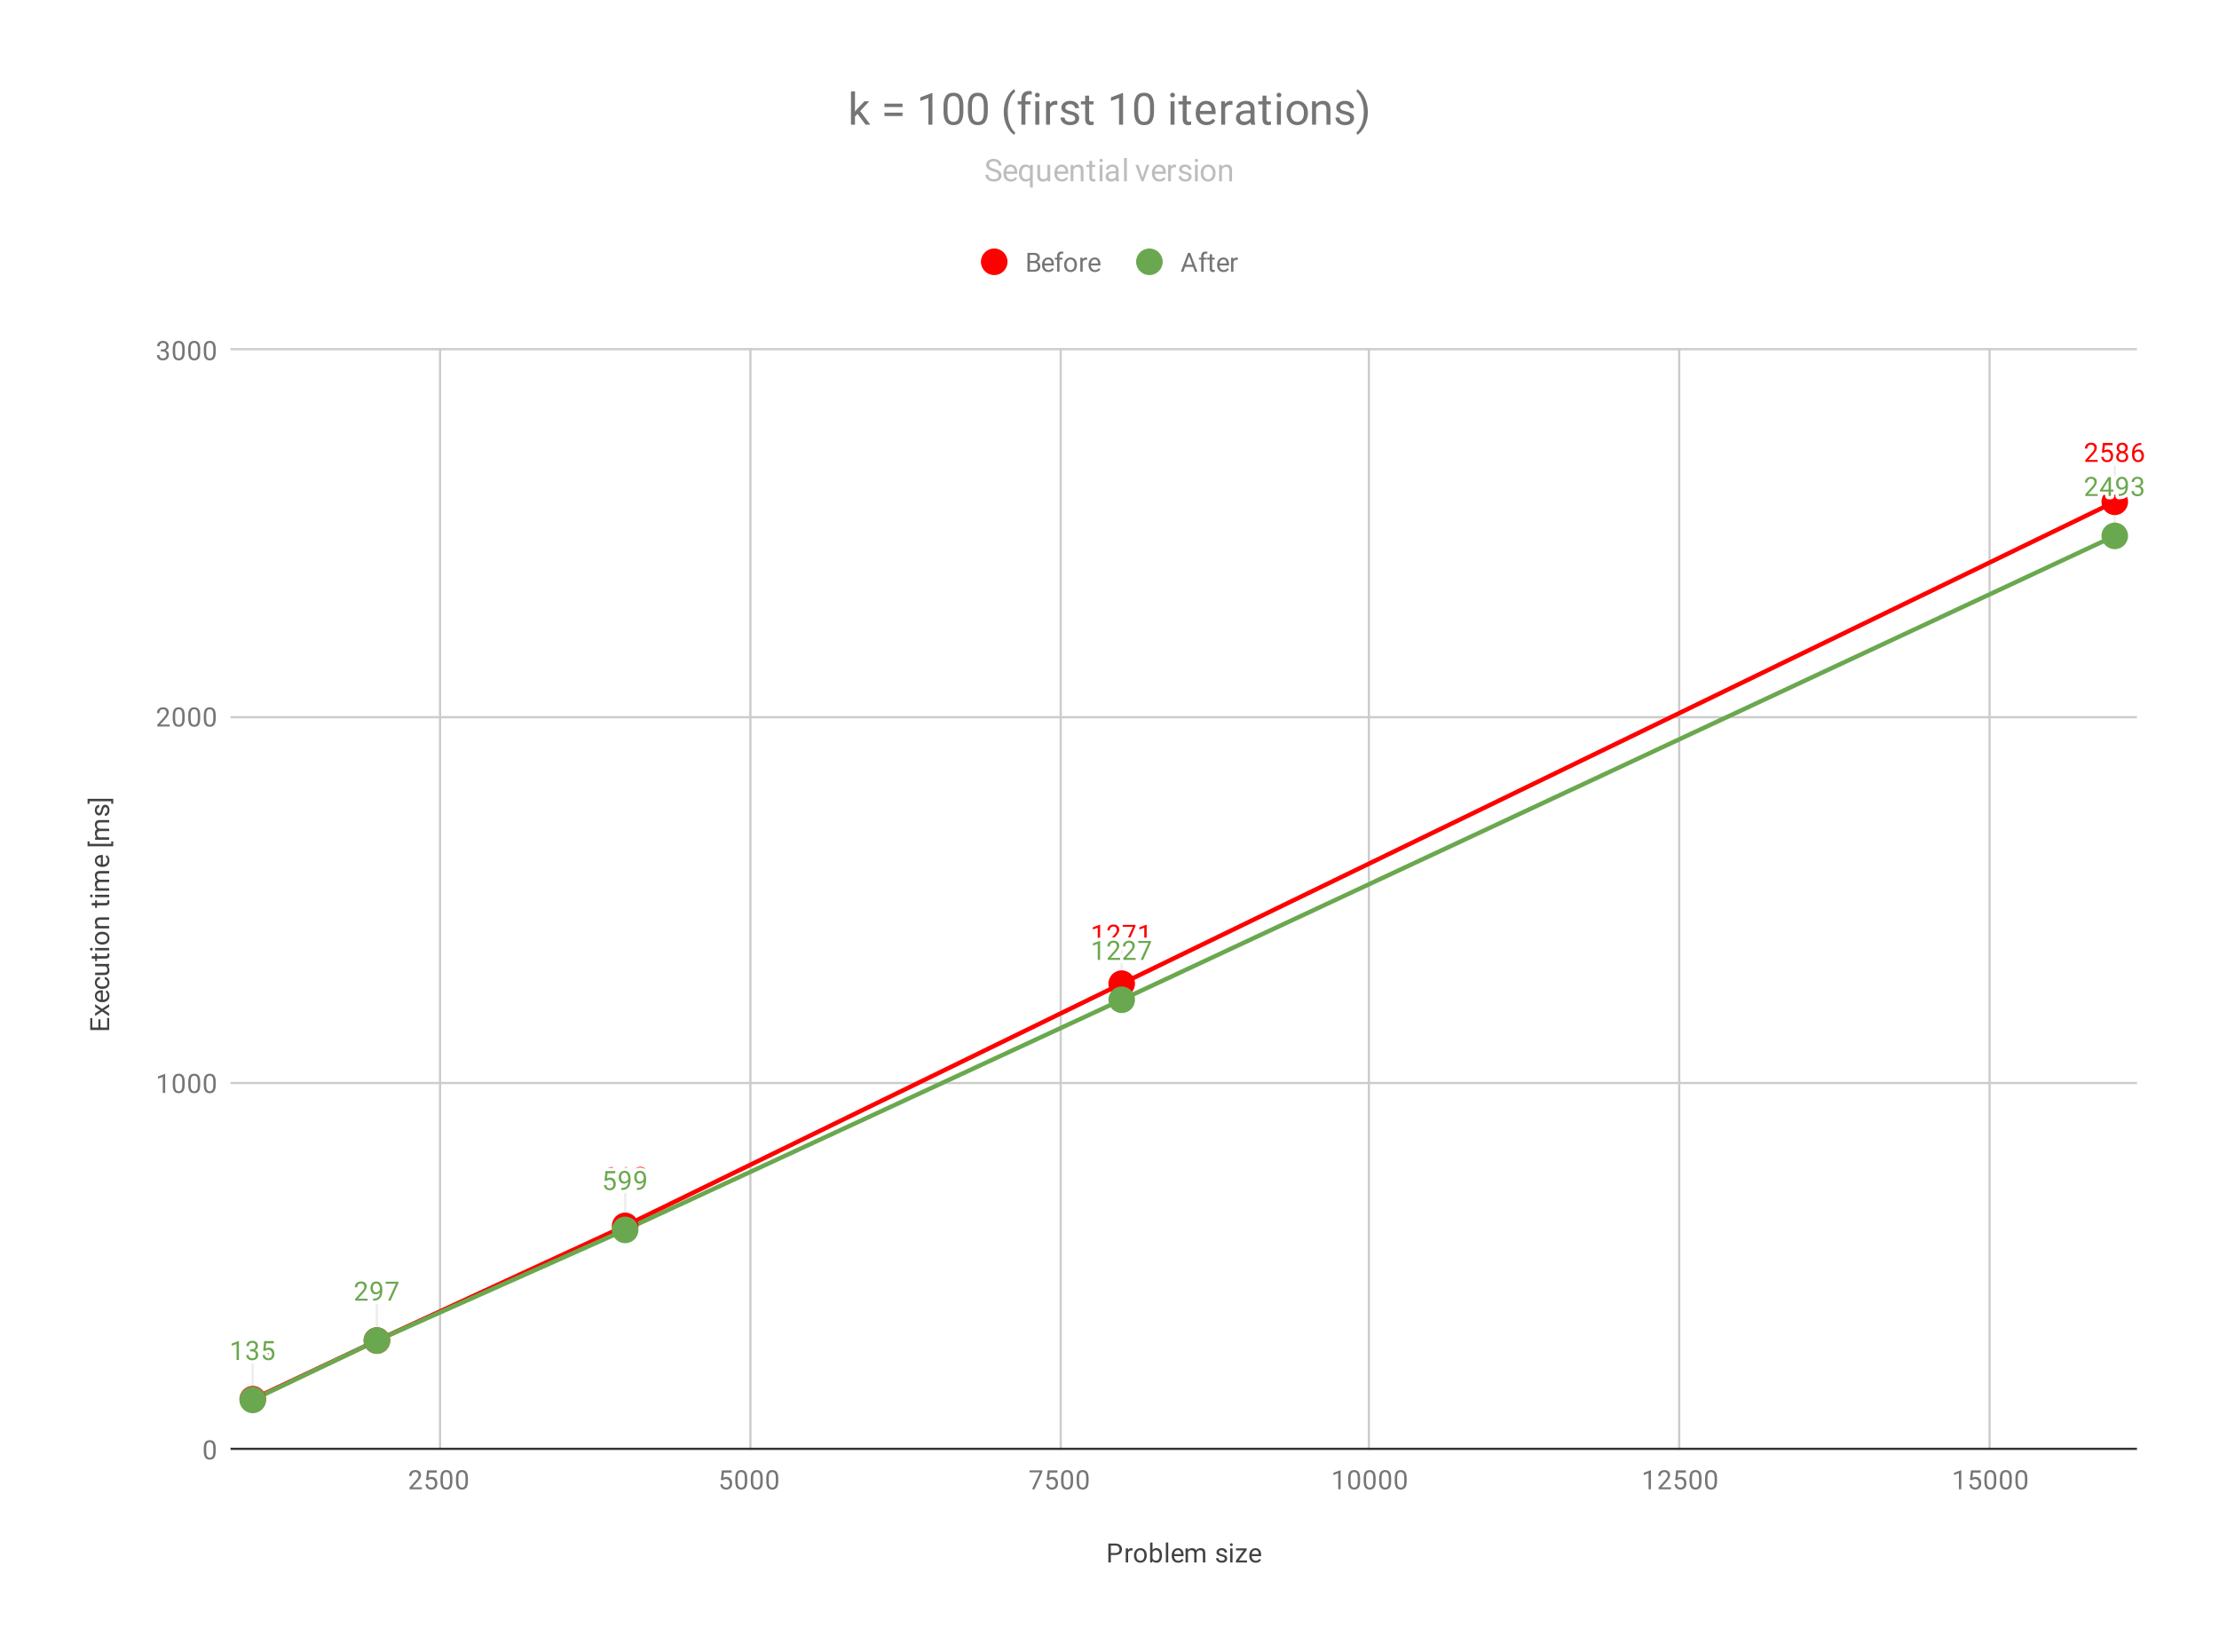 <svg version="1.1" viewBox="0.0 0.0 1001.0 745.0" fill="none" stroke="none" stroke-linecap="square" stroke-miterlimit="10" width="1001" height="745" xmlns:xlink="http://www.w3.org/1999/xlink" xmlns="http://www.w3.org/2000/svg"><path fill="#ffffff" d="M0 0L1001.0 0L1001.0 745.0L0 745.0L0 0Z" fill-rule="nonzero"/><path stroke="#cccccc" stroke-width="1.0" stroke-linecap="butt" d="M198.5 157.5L198.5 653.5" fill-rule="nonzero"/><path stroke="#cccccc" stroke-width="1.0" stroke-linecap="butt" d="M338.5 157.5L338.5 653.5" fill-rule="nonzero"/><path stroke="#cccccc" stroke-width="1.0" stroke-linecap="butt" d="M478.5 157.5L478.5 653.5" fill-rule="nonzero"/><path stroke="#cccccc" stroke-width="1.0" stroke-linecap="butt" d="M617.5 157.5L617.5 653.5" fill-rule="nonzero"/><path stroke="#cccccc" stroke-width="1.0" stroke-linecap="butt" d="M757.5 157.5L757.5 653.5" fill-rule="nonzero"/><path stroke="#cccccc" stroke-width="1.0" stroke-linecap="butt" d="M897.5 157.5L897.5 653.5" fill-rule="nonzero"/><path stroke="#333333" stroke-width="1.0" stroke-linecap="butt" d="M104.5 653.5L963.5 653.5" fill-rule="nonzero"/><path stroke="#cccccc" stroke-width="1.0" stroke-linecap="butt" d="M104.5 488.5L963.5 488.5" fill-rule="nonzero"/><path stroke="#cccccc" stroke-width="1.0" stroke-linecap="butt" d="M104.5 323.5L963.5 323.5" fill-rule="nonzero"/><path stroke="#cccccc" stroke-width="1.0" stroke-linecap="butt" d="M104.5 157.5L963.5 157.5" fill-rule="nonzero"/><path stroke="#eeeeee" stroke-width="1.0" stroke-linecap="butt" d="M114.023 615.107L114.023 631.107" fill-rule="nonzero"/><path stroke="#eeeeee" stroke-width="1.0" stroke-linecap="butt" d="M170.02 588.663L170.02 604.663" fill-rule="nonzero"/><path stroke="#eeeeee" stroke-width="1.0" stroke-linecap="butt" d="M282.014 536.931L282.014 552.931" fill-rule="nonzero"/><path stroke="#eeeeee" stroke-width="1.0" stroke-linecap="butt" d="M506.002 427.682L506.002 443.682" fill-rule="nonzero"/><path stroke="#eeeeee" stroke-width="1.0" stroke-linecap="butt" d="M953.977 210.342L953.977 226.342" fill-rule="nonzero"/><path stroke="#eeeeee" stroke-width="1.0" stroke-linecap="butt" d="M114.023 615.438L114.023 631.438" fill-rule="nonzero"/><path stroke="#eeeeee" stroke-width="1.0" stroke-linecap="butt" d="M170.02 588.663L170.02 604.663" fill-rule="nonzero"/><path stroke="#eeeeee" stroke-width="1.0" stroke-linecap="butt" d="M282.014 538.749L282.014 554.749" fill-rule="nonzero"/><path stroke="#eeeeee" stroke-width="1.0" stroke-linecap="butt" d="M506.002 434.954L506.002 450.954" fill-rule="nonzero"/><path stroke="#eeeeee" stroke-width="1.0" stroke-linecap="butt" d="M953.977 225.713L953.977 241.713" fill-rule="nonzero"/><clipPath id="id_0"><path d="M104.25 157.917L963.75 157.917L963.75 653.75L104.25 653.75L104.25 157.917Z" clip-rule="nonzero"/></clipPath><path stroke="#ff0000" stroke-width="2.0" stroke-linecap="butt" clip-path="url(#id_0)" d="M114.023 631.107L170.02 604.663L282.014 552.931L506.002 443.682L953.977 226.342" fill-rule="nonzero"/><path stroke="#6aa84f" stroke-width="2.0" stroke-linecap="butt" clip-path="url(#id_0)" d="M114.023 631.438L170.02 604.663L282.014 554.749L506.002 450.954L953.977 241.713" fill-rule="nonzero"/><path fill="#ff0000" clip-path="url(#id_0)" d="M120.023 631.107C120.023 634.421 117.336 637.107 114.023 637.107C110.709 637.107 108.023 634.421 108.023 631.107C108.023 627.793 110.709 625.107 114.023 625.107C117.336 625.107 120.023 627.793 120.023 631.107Z" fill-rule="nonzero"/><path fill="#ff0000" clip-path="url(#id_0)" d="M176.02 604.663C176.02 607.976 173.333 610.663 170.02 610.663C166.706 610.663 164.02 607.976 164.02 604.663C164.02 601.349 166.706 598.663 170.02 598.663C173.333 598.663 176.02 601.349 176.02 604.663Z" fill-rule="nonzero"/><path fill="#ff0000" clip-path="url(#id_0)" d="M288.014 552.931C288.014 556.244 285.327 558.931 282.014 558.931C278.7 558.931 276.014 556.244 276.014 552.931C276.014 549.617 278.7 546.931 282.014 546.931C285.327 546.931 288.014 549.617 288.014 552.931Z" fill-rule="nonzero"/><path fill="#ff0000" clip-path="url(#id_0)" d="M512.001 443.682C512.001 446.996 509.315 449.682 506.002 449.682C502.688 449.682 500.002 446.996 500.002 443.682C500.002 440.368 502.688 437.682 506.002 437.682C509.315 437.682 512.001 440.368 512.001 443.682Z" fill-rule="nonzero"/><path fill="#ff0000" clip-path="url(#id_0)" d="M959.977 226.342C959.977 229.655 957.291 232.342 953.977 232.342C950.664 232.342 947.977 229.655 947.977 226.342C947.977 223.028 950.664 220.342 953.977 220.342C957.291 220.342 959.977 223.028 959.977 226.342Z" fill-rule="nonzero"/><path fill="#6aa84f" clip-path="url(#id_0)" d="M120.023 631.438C120.023 634.751 117.336 637.438 114.023 637.438C110.709 637.438 108.023 634.751 108.023 631.438C108.023 628.124 110.709 625.438 114.023 625.438C117.336 625.438 120.023 628.124 120.023 631.438Z" fill-rule="nonzero"/><path fill="#6aa84f" clip-path="url(#id_0)" d="M176.02 604.663C176.02 607.976 173.333 610.663 170.02 610.663C166.706 610.663 164.02 607.976 164.02 604.663C164.02 601.349 166.706 598.663 170.02 598.663C173.333 598.663 176.02 601.349 176.02 604.663Z" fill-rule="nonzero"/><path fill="#6aa84f" clip-path="url(#id_0)" d="M288.014 554.749C288.014 558.062 285.327 560.749 282.014 560.749C278.7 560.749 276.014 558.062 276.014 554.749C276.014 551.435 278.7 548.749 282.014 548.749C285.327 548.749 288.014 551.435 288.014 554.749Z" fill-rule="nonzero"/><path fill="#6aa84f" clip-path="url(#id_0)" d="M512.001 450.954C512.001 454.268 509.315 456.954 506.002 456.954C502.688 456.954 500.002 454.268 500.002 450.954C500.002 447.64 502.688 444.954 506.002 444.954C509.315 444.954 512.001 447.64 512.001 450.954Z" fill-rule="nonzero"/><path fill="#6aa84f" clip-path="url(#id_0)" d="M959.977 241.713C959.977 245.026 957.291 247.713 953.977 247.713C950.664 247.713 947.977 245.026 947.977 241.713C947.977 238.399 950.664 235.713 953.977 235.713C957.291 235.713 959.977 238.399 959.977 241.713Z" fill-rule="nonzero"/><path stroke="#ffffff" stroke-width="3.0" stroke-linejoin="round" stroke-linecap="round" d="M107.788 613.107L106.71 613.107L106.71 605.888L104.523 606.685L104.523 605.701L107.632 604.529L107.788 604.529L107.788 613.107ZM112.804 608.31L113.616 608.31Q114.398 608.294 114.835 607.904Q115.273 607.513 115.273 606.841Q115.273 605.341 113.773 605.341Q113.069 605.341 112.648 605.748Q112.241 606.154 112.241 606.81L111.148 606.81Q111.148 605.794 111.882 605.123Q112.632 604.451 113.773 604.451Q114.976 604.451 115.663 605.091Q116.351 605.732 116.351 606.873Q116.351 607.435 115.991 607.951Q115.632 608.466 115.007 608.732Q115.71 608.951 116.085 609.466Q116.476 609.982 116.476 610.732Q116.476 611.873 115.726 612.56Q114.976 613.232 113.773 613.232Q112.585 613.232 111.819 612.576Q111.069 611.919 111.069 610.857L112.163 610.857Q112.163 611.529 112.601 611.935Q113.038 612.341 113.788 612.341Q114.569 612.341 114.976 611.935Q115.398 611.513 115.398 610.748Q115.398 610.013 114.944 609.623Q114.491 609.216 113.616 609.201L112.804 609.201L112.804 608.31ZM123.741 605.185L120.21 613.107L119.069 613.107L122.585 605.466L117.976 605.466L117.976 604.576L123.741 604.576L123.741 605.185Z" fill-rule="nonzero"/><path fill="#ff0000" d="M107.788 613.107L106.71 613.107L106.71 605.888L104.523 606.685L104.523 605.701L107.632 604.529L107.788 604.529L107.788 613.107ZM112.804 608.31L113.616 608.31Q114.398 608.294 114.835 607.904Q115.273 607.513 115.273 606.841Q115.273 605.341 113.773 605.341Q113.069 605.341 112.648 605.748Q112.241 606.154 112.241 606.81L111.148 606.81Q111.148 605.794 111.882 605.123Q112.632 604.451 113.773 604.451Q114.976 604.451 115.663 605.091Q116.351 605.732 116.351 606.873Q116.351 607.435 115.991 607.951Q115.632 608.466 115.007 608.732Q115.71 608.951 116.085 609.466Q116.476 609.982 116.476 610.732Q116.476 611.873 115.726 612.56Q114.976 613.232 113.773 613.232Q112.585 613.232 111.819 612.576Q111.069 611.919 111.069 610.857L112.163 610.857Q112.163 611.529 112.601 611.935Q113.038 612.341 113.788 612.341Q114.569 612.341 114.976 611.935Q115.398 611.513 115.398 610.748Q115.398 610.013 114.944 609.623Q114.491 609.216 113.616 609.201L112.804 609.201L112.804 608.31ZM123.741 605.185L120.21 613.107L119.069 613.107L122.585 605.466L117.976 605.466L117.976 604.576L123.741 604.576L123.741 605.185Z" fill-rule="nonzero"/><path stroke="#ffffff" stroke-width="3.0" stroke-linejoin="round" stroke-linecap="round" d="M165.816 586.663L160.223 586.663L160.223 585.881L163.176 582.6Q163.832 581.85 164.082 581.397Q164.332 580.928 164.332 580.428Q164.332 579.756 163.926 579.334Q163.535 578.897 162.848 578.897Q162.051 578.897 161.598 579.366Q161.145 579.819 161.145 580.647L160.066 580.647Q160.066 579.459 160.816 578.741Q161.582 578.006 162.848 578.006Q164.051 578.006 164.738 578.631Q165.426 579.256 165.426 580.303Q165.426 581.553 163.816 583.303L161.535 585.772L165.816 585.772L165.816 586.663ZM171.379 582.913Q171.051 583.319 170.566 583.569Q170.098 583.803 169.535 583.803Q168.801 583.803 168.254 583.444Q167.707 583.084 167.41 582.428Q167.113 581.756 167.113 580.959Q167.113 580.116 167.426 579.428Q167.754 578.741 168.348 578.381Q168.957 578.006 169.754 578.006Q171.02 578.006 171.738 578.959Q172.473 579.913 172.473 581.538L172.473 581.85Q172.473 584.35 171.488 585.491Q170.504 586.631 168.52 586.663L168.301 586.663L168.301 585.756L168.535 585.756Q169.879 585.725 170.598 585.053Q171.316 584.381 171.379 582.913ZM169.707 582.913Q170.254 582.913 170.707 582.584Q171.176 582.241 171.395 581.756L171.395 581.319Q171.395 580.256 170.926 579.584Q170.457 578.913 169.754 578.913Q169.035 578.913 168.598 579.459Q168.176 580.006 168.176 580.913Q168.176 581.788 168.582 582.35Q169.004 582.913 169.707 582.913ZM179.738 578.741L176.207 586.663L175.066 586.663L178.582 579.022L173.973 579.022L173.973 578.131L179.738 578.131L179.738 578.741Z" fill-rule="nonzero"/><path fill="#ff0000" d="M165.816 586.663L160.223 586.663L160.223 585.881L163.176 582.6Q163.832 581.85 164.082 581.397Q164.332 580.928 164.332 580.428Q164.332 579.756 163.926 579.334Q163.535 578.897 162.848 578.897Q162.051 578.897 161.598 579.366Q161.145 579.819 161.145 580.647L160.066 580.647Q160.066 579.459 160.816 578.741Q161.582 578.006 162.848 578.006Q164.051 578.006 164.738 578.631Q165.426 579.256 165.426 580.303Q165.426 581.553 163.816 583.303L161.535 585.772L165.816 585.772L165.816 586.663ZM171.379 582.913Q171.051 583.319 170.566 583.569Q170.098 583.803 169.535 583.803Q168.801 583.803 168.254 583.444Q167.707 583.084 167.41 582.428Q167.113 581.756 167.113 580.959Q167.113 580.116 167.426 579.428Q167.754 578.741 168.348 578.381Q168.957 578.006 169.754 578.006Q171.02 578.006 171.738 578.959Q172.473 579.913 172.473 581.538L172.473 581.85Q172.473 584.35 171.488 585.491Q170.504 586.631 168.52 586.663L168.301 586.663L168.301 585.756L168.535 585.756Q169.879 585.725 170.598 585.053Q171.316 584.381 171.379 582.913ZM169.707 582.913Q170.254 582.913 170.707 582.584Q171.176 582.241 171.395 581.756L171.395 581.319Q171.395 580.256 170.926 579.584Q170.457 578.913 169.754 578.913Q169.035 578.913 168.598 579.459Q168.176 580.006 168.176 580.913Q168.176 581.788 168.582 582.35Q169.004 582.913 169.707 582.913ZM179.738 578.741L176.207 586.663L175.066 586.663L178.582 579.022L173.973 579.022L173.973 578.131L179.738 578.131L179.738 578.741Z" fill-rule="nonzero"/><path stroke="#ffffff" stroke-width="3.0" stroke-linejoin="round" stroke-linecap="round" d="M276.482 526.399L276.482 527.306L276.279 527.306Q275.014 527.337 274.264 528.071Q273.514 528.79 273.389 530.102Q274.076 529.337 275.232 529.337Q276.342 529.337 277.014 530.118Q277.685 530.899 277.685 532.149Q277.685 533.462 276.967 534.259Q276.248 535.056 275.029 535.056Q273.81 535.056 273.045 534.118Q272.295 533.165 272.295 531.681L272.295 531.274Q272.295 528.915 273.295 527.665Q274.295 526.415 276.279 526.399L276.482 526.399ZM275.06 530.243Q274.498 530.243 274.029 530.571Q273.56 530.899 273.373 531.415L273.373 531.806Q273.373 532.868 273.842 533.509Q274.326 534.149 275.029 534.149Q275.764 534.149 276.185 533.618Q276.607 533.071 276.607 532.196Q276.607 531.321 276.185 530.79Q275.764 530.243 275.06 530.243ZM282.779 534.931L281.701 534.931L281.701 527.712L279.514 528.509L279.514 527.524L282.623 526.352L282.779 526.352L282.779 534.931ZM291.576 531.29Q291.576 533.196 290.92 534.134Q290.279 535.056 288.889 535.056Q287.529 535.056 286.873 534.149Q286.217 533.243 286.185 531.431L286.185 529.993Q286.185 528.102 286.826 527.196Q287.482 526.274 288.873 526.274Q290.248 526.274 290.904 527.165Q291.56 528.04 291.576 529.884L291.576 531.29ZM290.482 529.806Q290.482 528.431 290.092 527.806Q289.717 527.165 288.873 527.165Q288.045 527.165 287.654 527.806Q287.279 528.431 287.279 529.727L287.279 531.462Q287.279 532.837 287.67 533.509Q288.076 534.165 288.889 534.165Q289.685 534.165 290.076 533.54Q290.467 532.915 290.482 531.587L290.482 529.806Z" fill-rule="nonzero"/><path fill="#ff0000" d="M276.482 526.399L276.482 527.306L276.279 527.306Q275.014 527.337 274.264 528.071Q273.514 528.79 273.389 530.102Q274.076 529.337 275.232 529.337Q276.342 529.337 277.014 530.118Q277.685 530.899 277.685 532.149Q277.685 533.462 276.967 534.259Q276.248 535.056 275.029 535.056Q273.81 535.056 273.045 534.118Q272.295 533.165 272.295 531.681L272.295 531.274Q272.295 528.915 273.295 527.665Q274.295 526.415 276.279 526.399L276.482 526.399ZM275.06 530.243Q274.498 530.243 274.029 530.571Q273.56 530.899 273.373 531.415L273.373 531.806Q273.373 532.868 273.842 533.509Q274.326 534.149 275.029 534.149Q275.764 534.149 276.185 533.618Q276.607 533.071 276.607 532.196Q276.607 531.321 276.185 530.79Q275.764 530.243 275.06 530.243ZM282.779 534.931L281.701 534.931L281.701 527.712L279.514 528.509L279.514 527.524L282.623 526.352L282.779 526.352L282.779 534.931ZM291.576 531.29Q291.576 533.196 290.92 534.134Q290.279 535.056 288.889 535.056Q287.529 535.056 286.873 534.149Q286.217 533.243 286.185 531.431L286.185 529.993Q286.185 528.102 286.826 527.196Q287.482 526.274 288.873 526.274Q290.248 526.274 290.904 527.165Q291.56 528.04 291.576 529.884L291.576 531.29ZM290.482 529.806Q290.482 528.431 290.092 527.806Q289.717 527.165 288.873 527.165Q288.045 527.165 287.654 527.806Q287.279 528.431 287.279 529.727L287.279 531.462Q287.279 532.837 287.67 533.509Q288.076 534.165 288.889 534.165Q289.685 534.165 290.076 533.54Q290.467 532.915 290.482 531.587L290.482 529.806Z" fill-rule="nonzero"/><path stroke="#ffffff" stroke-width="3.0" stroke-linejoin="round" stroke-linecap="round" d="M496.267 425.682L495.189 425.682L495.189 418.463L493.002 419.26L493.002 418.276L496.111 417.104L496.267 417.104L496.267 425.682ZM505.298 425.682L499.705 425.682L499.705 424.901L502.658 421.619Q503.314 420.869 503.564 420.416Q503.814 419.948 503.814 419.448Q503.814 418.776 503.408 418.354Q503.017 417.916 502.33 417.916Q501.533 417.916 501.08 418.385Q500.627 418.838 500.627 419.666L499.548 419.666Q499.548 418.479 500.298 417.76Q501.064 417.026 502.33 417.026Q503.533 417.026 504.22 417.651Q504.908 418.276 504.908 419.323Q504.908 420.573 503.298 422.323L501.017 424.791L505.298 424.791L505.298 425.682ZM512.22 417.76L508.689 425.682L507.548 425.682L511.064 418.041L506.455 418.041L506.455 417.151L512.22 417.151L512.22 417.76ZM517.267 425.682L516.189 425.682L516.189 418.463L514.001 419.26L514.001 418.276L517.111 417.104L517.267 417.104L517.267 425.682Z" fill-rule="nonzero"/><path fill="#ff0000" d="M496.267 425.682L495.189 425.682L495.189 418.463L493.002 419.26L493.002 418.276L496.111 417.104L496.267 417.104L496.267 425.682ZM505.298 425.682L499.705 425.682L499.705 424.901L502.658 421.619Q503.314 420.869 503.564 420.416Q503.814 419.948 503.814 419.448Q503.814 418.776 503.408 418.354Q503.017 417.916 502.33 417.916Q501.533 417.916 501.08 418.385Q500.627 418.838 500.627 419.666L499.548 419.666Q499.548 418.479 500.298 417.76Q501.064 417.026 502.33 417.026Q503.533 417.026 504.22 417.651Q504.908 418.276 504.908 419.323Q504.908 420.573 503.298 422.323L501.017 424.791L505.298 424.791L505.298 425.682ZM512.22 417.76L508.689 425.682L507.548 425.682L511.064 418.041L506.455 418.041L506.455 417.151L512.22 417.151L512.22 417.76ZM517.267 425.682L516.189 425.682L516.189 418.463L514.001 419.26L514.001 418.276L517.111 417.104L517.267 417.104L517.267 425.682Z" fill-rule="nonzero"/><path stroke="#ffffff" stroke-width="3.0" stroke-linejoin="round" stroke-linecap="round" d="M946.274 208.342L940.681 208.342L940.681 207.56L943.634 204.279Q944.29 203.529 944.54 203.076Q944.79 202.607 944.79 202.107Q944.79 201.435 944.384 201.014Q943.993 200.576 943.306 200.576Q942.509 200.576 942.056 201.045Q941.602 201.498 941.602 202.326L940.524 202.326Q940.524 201.139 941.274 200.42Q942.04 199.685 943.306 199.685Q944.509 199.685 945.196 200.31Q945.884 200.935 945.884 201.982Q945.884 203.232 944.274 204.982L941.993 207.451L946.274 207.451L946.274 208.342ZM948.181 204.06L948.618 199.81L952.993 199.81L952.993 200.81L949.54 200.81L949.274 203.139Q949.915 202.764 950.712 202.764Q951.868 202.764 952.556 203.545Q953.243 204.31 953.243 205.623Q953.243 206.935 952.524 207.701Q951.821 208.467 950.54 208.467Q949.415 208.467 948.696 207.842Q947.977 207.201 947.884 206.092L948.899 206.092Q949.009 206.826 949.431 207.201Q949.852 207.576 950.54 207.576Q951.29 207.576 951.727 207.06Q952.165 206.545 952.165 205.639Q952.165 204.779 951.696 204.264Q951.227 203.748 950.446 203.748Q949.743 203.748 949.337 204.045L949.056 204.279L948.181 204.06ZM959.868 202.029Q959.868 202.67 959.524 203.17Q959.181 203.67 958.618 203.951Q959.274 204.232 959.665 204.795Q960.056 205.342 960.056 206.045Q960.056 207.139 959.306 207.81Q958.571 208.467 957.352 208.467Q956.118 208.467 955.368 207.81Q954.634 207.139 954.634 206.045Q954.634 205.342 955.009 204.795Q955.384 204.232 956.056 203.951Q955.493 203.67 955.165 203.17Q954.837 202.67 954.837 202.029Q954.837 200.951 955.524 200.326Q956.212 199.685 957.352 199.685Q958.477 199.685 959.165 200.326Q959.868 200.951 959.868 202.029ZM958.977 206.014Q958.977 205.295 958.524 204.857Q958.071 204.404 957.337 204.404Q956.602 204.404 956.149 204.857Q955.712 205.295 955.712 206.029Q955.712 206.748 956.149 207.17Q956.587 207.576 957.352 207.576Q958.102 207.576 958.54 207.154Q958.977 206.732 958.977 206.014ZM957.352 200.576Q956.712 200.576 956.306 200.982Q955.915 201.373 955.915 202.06Q955.915 202.701 956.306 203.107Q956.696 203.514 957.337 203.514Q957.993 203.514 958.384 203.107Q958.774 202.701 958.774 202.06Q958.774 201.404 958.368 200.998Q957.962 200.576 957.352 200.576ZM965.946 199.81L965.946 200.717L965.743 200.717Q964.477 200.748 963.727 201.482Q962.977 202.201 962.852 203.514Q963.54 202.748 964.696 202.748Q965.806 202.748 966.477 203.529Q967.149 204.31 967.149 205.56Q967.149 206.873 966.431 207.67Q965.712 208.467 964.493 208.467Q963.274 208.467 962.509 207.529Q961.759 206.576 961.759 205.092L961.759 204.685Q961.759 202.326 962.759 201.076Q963.759 199.826 965.743 199.81L965.946 199.81ZM964.524 203.654Q963.962 203.654 963.493 203.982Q963.024 204.31 962.837 204.826L962.837 205.217Q962.837 206.279 963.306 206.92Q963.79 207.56 964.493 207.56Q965.227 207.56 965.649 207.029Q966.071 206.482 966.071 205.607Q966.071 204.732 965.649 204.201Q965.227 203.654 964.524 203.654Z" fill-rule="nonzero"/><path fill="#ff0000" d="M946.274 208.342L940.681 208.342L940.681 207.56L943.634 204.279Q944.29 203.529 944.54 203.076Q944.79 202.607 944.79 202.107Q944.79 201.435 944.384 201.014Q943.993 200.576 943.306 200.576Q942.509 200.576 942.056 201.045Q941.602 201.498 941.602 202.326L940.524 202.326Q940.524 201.139 941.274 200.42Q942.04 199.685 943.306 199.685Q944.509 199.685 945.196 200.31Q945.884 200.935 945.884 201.982Q945.884 203.232 944.274 204.982L941.993 207.451L946.274 207.451L946.274 208.342ZM948.181 204.06L948.618 199.81L952.993 199.81L952.993 200.81L949.54 200.81L949.274 203.139Q949.915 202.764 950.712 202.764Q951.868 202.764 952.556 203.545Q953.243 204.31 953.243 205.623Q953.243 206.935 952.524 207.701Q951.821 208.467 950.54 208.467Q949.415 208.467 948.696 207.842Q947.977 207.201 947.884 206.092L948.899 206.092Q949.009 206.826 949.431 207.201Q949.852 207.576 950.54 207.576Q951.29 207.576 951.727 207.06Q952.165 206.545 952.165 205.639Q952.165 204.779 951.696 204.264Q951.227 203.748 950.446 203.748Q949.743 203.748 949.337 204.045L949.056 204.279L948.181 204.06ZM959.868 202.029Q959.868 202.67 959.524 203.17Q959.181 203.67 958.618 203.951Q959.274 204.232 959.665 204.795Q960.056 205.342 960.056 206.045Q960.056 207.139 959.306 207.81Q958.571 208.467 957.352 208.467Q956.118 208.467 955.368 207.81Q954.634 207.139 954.634 206.045Q954.634 205.342 955.009 204.795Q955.384 204.232 956.056 203.951Q955.493 203.67 955.165 203.17Q954.837 202.67 954.837 202.029Q954.837 200.951 955.524 200.326Q956.212 199.685 957.352 199.685Q958.477 199.685 959.165 200.326Q959.868 200.951 959.868 202.029ZM958.977 206.014Q958.977 205.295 958.524 204.857Q958.071 204.404 957.337 204.404Q956.602 204.404 956.149 204.857Q955.712 205.295 955.712 206.029Q955.712 206.748 956.149 207.17Q956.587 207.576 957.352 207.576Q958.102 207.576 958.54 207.154Q958.977 206.732 958.977 206.014ZM957.352 200.576Q956.712 200.576 956.306 200.982Q955.915 201.373 955.915 202.06Q955.915 202.701 956.306 203.107Q956.696 203.514 957.337 203.514Q957.993 203.514 958.384 203.107Q958.774 202.701 958.774 202.06Q958.774 201.404 958.368 200.998Q957.962 200.576 957.352 200.576ZM965.946 199.81L965.946 200.717L965.743 200.717Q964.477 200.748 963.727 201.482Q962.977 202.201 962.852 203.514Q963.54 202.748 964.696 202.748Q965.806 202.748 966.477 203.529Q967.149 204.31 967.149 205.56Q967.149 206.873 966.431 207.67Q965.712 208.467 964.493 208.467Q963.274 208.467 962.509 207.529Q961.759 206.576 961.759 205.092L961.759 204.685Q961.759 202.326 962.759 201.076Q963.759 199.826 965.743 199.81L965.946 199.81ZM964.524 203.654Q963.962 203.654 963.493 203.982Q963.024 204.31 962.837 204.826L962.837 205.217Q962.837 206.279 963.306 206.92Q963.79 207.56 964.493 207.56Q965.227 207.56 965.649 207.029Q966.071 206.482 966.071 205.607Q966.071 204.732 965.649 204.201Q965.227 203.654 964.524 203.654Z" fill-rule="nonzero"/><path stroke="#ffffff" stroke-width="3.0" stroke-linejoin="round" stroke-linecap="round" d="M107.788 613.438L106.71 613.438L106.71 606.219L104.523 607.016L104.523 606.031L107.632 604.859L107.788 604.859L107.788 613.438ZM112.804 608.641L113.616 608.641Q114.398 608.625 114.835 608.234Q115.273 607.844 115.273 607.172Q115.273 605.672 113.773 605.672Q113.069 605.672 112.648 606.078Q112.241 606.484 112.241 607.141L111.148 607.141Q111.148 606.125 111.882 605.453Q112.632 604.781 113.773 604.781Q114.976 604.781 115.663 605.422Q116.351 606.062 116.351 607.203Q116.351 607.766 115.991 608.281Q115.632 608.797 115.007 609.062Q115.71 609.281 116.085 609.797Q116.476 610.312 116.476 611.062Q116.476 612.203 115.726 612.891Q114.976 613.562 113.773 613.562Q112.585 613.562 111.819 612.906Q111.069 612.25 111.069 611.188L112.163 611.188Q112.163 611.859 112.601 612.266Q113.038 612.672 113.788 612.672Q114.569 612.672 114.976 612.266Q115.398 611.844 115.398 611.078Q115.398 610.344 114.944 609.953Q114.491 609.547 113.616 609.531L112.804 609.531L112.804 608.641ZM118.726 609.156L119.163 604.906L123.538 604.906L123.538 605.906L120.085 605.906L119.819 608.234Q120.46 607.859 121.257 607.859Q122.413 607.859 123.101 608.641Q123.788 609.406 123.788 610.719Q123.788 612.031 123.069 612.797Q122.366 613.562 121.085 613.562Q119.96 613.562 119.241 612.938Q118.523 612.297 118.429 611.188L119.444 611.188Q119.554 611.922 119.976 612.297Q120.398 612.672 121.085 612.672Q121.835 612.672 122.273 612.156Q122.71 611.641 122.71 610.734Q122.71 609.875 122.241 609.359Q121.773 608.844 120.991 608.844Q120.288 608.844 119.882 609.141L119.601 609.375L118.726 609.156Z" fill-rule="nonzero"/><path fill="#6aa84f" d="M107.788 613.438L106.71 613.438L106.71 606.219L104.523 607.016L104.523 606.031L107.632 604.859L107.788 604.859L107.788 613.438ZM112.804 608.641L113.616 608.641Q114.398 608.625 114.835 608.234Q115.273 607.844 115.273 607.172Q115.273 605.672 113.773 605.672Q113.069 605.672 112.648 606.078Q112.241 606.484 112.241 607.141L111.148 607.141Q111.148 606.125 111.882 605.453Q112.632 604.781 113.773 604.781Q114.976 604.781 115.663 605.422Q116.351 606.062 116.351 607.203Q116.351 607.766 115.991 608.281Q115.632 608.797 115.007 609.062Q115.71 609.281 116.085 609.797Q116.476 610.312 116.476 611.062Q116.476 612.203 115.726 612.891Q114.976 613.562 113.773 613.562Q112.585 613.562 111.819 612.906Q111.069 612.25 111.069 611.188L112.163 611.188Q112.163 611.859 112.601 612.266Q113.038 612.672 113.788 612.672Q114.569 612.672 114.976 612.266Q115.398 611.844 115.398 611.078Q115.398 610.344 114.944 609.953Q114.491 609.547 113.616 609.531L112.804 609.531L112.804 608.641ZM118.726 609.156L119.163 604.906L123.538 604.906L123.538 605.906L120.085 605.906L119.819 608.234Q120.46 607.859 121.257 607.859Q122.413 607.859 123.101 608.641Q123.788 609.406 123.788 610.719Q123.788 612.031 123.069 612.797Q122.366 613.562 121.085 613.562Q119.96 613.562 119.241 612.938Q118.523 612.297 118.429 611.188L119.444 611.188Q119.554 611.922 119.976 612.297Q120.398 612.672 121.085 612.672Q121.835 612.672 122.273 612.156Q122.71 611.641 122.71 610.734Q122.71 609.875 122.241 609.359Q121.773 608.844 120.991 608.844Q120.288 608.844 119.882 609.141L119.601 609.375L118.726 609.156Z" fill-rule="nonzero"/><path stroke="#ffffff" stroke-width="3.0" stroke-linejoin="round" stroke-linecap="round" d="M165.816 586.663L160.223 586.663L160.223 585.881L163.176 582.6Q163.832 581.85 164.082 581.397Q164.332 580.928 164.332 580.428Q164.332 579.756 163.926 579.334Q163.535 578.897 162.848 578.897Q162.051 578.897 161.598 579.366Q161.145 579.819 161.145 580.647L160.066 580.647Q160.066 579.459 160.816 578.741Q161.582 578.006 162.848 578.006Q164.051 578.006 164.738 578.631Q165.426 579.256 165.426 580.303Q165.426 581.553 163.816 583.303L161.535 585.772L165.816 585.772L165.816 586.663ZM171.379 582.913Q171.051 583.319 170.566 583.569Q170.098 583.803 169.535 583.803Q168.801 583.803 168.254 583.444Q167.707 583.084 167.41 582.428Q167.113 581.756 167.113 580.959Q167.113 580.116 167.426 579.428Q167.754 578.741 168.348 578.381Q168.957 578.006 169.754 578.006Q171.02 578.006 171.738 578.959Q172.473 579.913 172.473 581.538L172.473 581.85Q172.473 584.35 171.488 585.491Q170.504 586.631 168.52 586.663L168.301 586.663L168.301 585.756L168.535 585.756Q169.879 585.725 170.598 585.053Q171.316 584.381 171.379 582.913ZM169.707 582.913Q170.254 582.913 170.707 582.584Q171.176 582.241 171.395 581.756L171.395 581.319Q171.395 580.256 170.926 579.584Q170.457 578.913 169.754 578.913Q169.035 578.913 168.598 579.459Q168.176 580.006 168.176 580.913Q168.176 581.788 168.582 582.35Q169.004 582.913 169.707 582.913ZM179.738 578.741L176.207 586.663L175.066 586.663L178.582 579.022L173.973 579.022L173.973 578.131L179.738 578.131L179.738 578.741Z" fill-rule="nonzero"/><path fill="#6aa84f" d="M165.816 586.663L160.223 586.663L160.223 585.881L163.176 582.6Q163.832 581.85 164.082 581.397Q164.332 580.928 164.332 580.428Q164.332 579.756 163.926 579.334Q163.535 578.897 162.848 578.897Q162.051 578.897 161.598 579.366Q161.145 579.819 161.145 580.647L160.066 580.647Q160.066 579.459 160.816 578.741Q161.582 578.006 162.848 578.006Q164.051 578.006 164.738 578.631Q165.426 579.256 165.426 580.303Q165.426 581.553 163.816 583.303L161.535 585.772L165.816 585.772L165.816 586.663ZM171.379 582.913Q171.051 583.319 170.566 583.569Q170.098 583.803 169.535 583.803Q168.801 583.803 168.254 583.444Q167.707 583.084 167.41 582.428Q167.113 581.756 167.113 580.959Q167.113 580.116 167.426 579.428Q167.754 578.741 168.348 578.381Q168.957 578.006 169.754 578.006Q171.02 578.006 171.738 578.959Q172.473 579.913 172.473 581.538L172.473 581.85Q172.473 584.35 171.488 585.491Q170.504 586.631 168.52 586.663L168.301 586.663L168.301 585.756L168.535 585.756Q169.879 585.725 170.598 585.053Q171.316 584.381 171.379 582.913ZM169.707 582.913Q170.254 582.913 170.707 582.584Q171.176 582.241 171.395 581.756L171.395 581.319Q171.395 580.256 170.926 579.584Q170.457 578.913 169.754 578.913Q169.035 578.913 168.598 579.459Q168.176 580.006 168.176 580.913Q168.176 581.788 168.582 582.35Q169.004 582.913 169.707 582.913ZM179.738 578.741L176.207 586.663L175.066 586.663L178.582 579.022L173.973 579.022L173.973 578.131L179.738 578.131L179.738 578.741Z" fill-rule="nonzero"/><path stroke="#ffffff" stroke-width="3.0" stroke-linejoin="round" stroke-linecap="round" d="M272.717 532.467L273.154 528.217L277.529 528.217L277.529 529.217L274.076 529.217L273.81 531.545Q274.451 531.17 275.248 531.17Q276.404 531.17 277.092 531.952Q277.779 532.717 277.779 534.03Q277.779 535.342 277.06 536.108Q276.357 536.874 275.076 536.874Q273.951 536.874 273.232 536.249Q272.514 535.608 272.42 534.499L273.435 534.499Q273.545 535.233 273.967 535.608Q274.389 535.983 275.076 535.983Q275.826 535.983 276.264 535.467Q276.701 534.952 276.701 534.045Q276.701 533.186 276.232 532.67Q275.764 532.155 274.982 532.155Q274.279 532.155 273.873 532.452L273.592 532.686L272.717 532.467ZM283.373 532.999Q283.045 533.405 282.56 533.655Q282.092 533.889 281.529 533.889Q280.795 533.889 280.248 533.53Q279.701 533.17 279.404 532.514Q279.107 531.842 279.107 531.045Q279.107 530.202 279.42 529.514Q279.748 528.827 280.342 528.467Q280.951 528.092 281.748 528.092Q283.014 528.092 283.732 529.045Q284.467 529.999 284.467 531.624L284.467 531.936Q284.467 534.436 283.482 535.577Q282.498 536.717 280.514 536.749L280.295 536.749L280.295 535.842L280.529 535.842Q281.873 535.811 282.592 535.139Q283.31 534.467 283.373 532.999ZM281.701 532.999Q282.248 532.999 282.701 532.67Q283.17 532.327 283.389 531.842L283.389 531.405Q283.389 530.342 282.92 529.67Q282.451 528.999 281.748 528.999Q281.029 528.999 280.592 529.545Q280.17 530.092 280.17 530.999Q280.17 531.874 280.576 532.436Q280.998 532.999 281.701 532.999ZM290.373 532.999Q290.045 533.405 289.56 533.655Q289.092 533.889 288.529 533.889Q287.795 533.889 287.248 533.53Q286.701 533.17 286.404 532.514Q286.107 531.842 286.107 531.045Q286.107 530.202 286.42 529.514Q286.748 528.827 287.342 528.467Q287.951 528.092 288.748 528.092Q290.014 528.092 290.732 529.045Q291.467 529.999 291.467 531.624L291.467 531.936Q291.467 534.436 290.482 535.577Q289.498 536.717 287.514 536.749L287.295 536.749L287.295 535.842L287.529 535.842Q288.873 535.811 289.592 535.139Q290.31 534.467 290.373 532.999ZM288.701 532.999Q289.248 532.999 289.701 532.67Q290.17 532.327 290.389 531.842L290.389 531.405Q290.389 530.342 289.92 529.67Q289.451 528.999 288.748 528.999Q288.029 528.999 287.592 529.545Q287.17 530.092 287.17 530.999Q287.17 531.874 287.576 532.436Q287.998 532.999 288.701 532.999Z" fill-rule="nonzero"/><path fill="#6aa84f" d="M272.717 532.467L273.154 528.217L277.529 528.217L277.529 529.217L274.076 529.217L273.81 531.545Q274.451 531.17 275.248 531.17Q276.404 531.17 277.092 531.952Q277.779 532.717 277.779 534.03Q277.779 535.342 277.06 536.108Q276.357 536.874 275.076 536.874Q273.951 536.874 273.232 536.249Q272.514 535.608 272.42 534.499L273.435 534.499Q273.545 535.233 273.967 535.608Q274.389 535.983 275.076 535.983Q275.826 535.983 276.264 535.467Q276.701 534.952 276.701 534.045Q276.701 533.186 276.232 532.67Q275.764 532.155 274.982 532.155Q274.279 532.155 273.873 532.452L273.592 532.686L272.717 532.467ZM283.373 532.999Q283.045 533.405 282.56 533.655Q282.092 533.889 281.529 533.889Q280.795 533.889 280.248 533.53Q279.701 533.17 279.404 532.514Q279.107 531.842 279.107 531.045Q279.107 530.202 279.42 529.514Q279.748 528.827 280.342 528.467Q280.951 528.092 281.748 528.092Q283.014 528.092 283.732 529.045Q284.467 529.999 284.467 531.624L284.467 531.936Q284.467 534.436 283.482 535.577Q282.498 536.717 280.514 536.749L280.295 536.749L280.295 535.842L280.529 535.842Q281.873 535.811 282.592 535.139Q283.31 534.467 283.373 532.999ZM281.701 532.999Q282.248 532.999 282.701 532.67Q283.17 532.327 283.389 531.842L283.389 531.405Q283.389 530.342 282.92 529.67Q282.451 528.999 281.748 528.999Q281.029 528.999 280.592 529.545Q280.17 530.092 280.17 530.999Q280.17 531.874 280.576 532.436Q280.998 532.999 281.701 532.999ZM290.373 532.999Q290.045 533.405 289.56 533.655Q289.092 533.889 288.529 533.889Q287.795 533.889 287.248 533.53Q286.701 533.17 286.404 532.514Q286.107 531.842 286.107 531.045Q286.107 530.202 286.42 529.514Q286.748 528.827 287.342 528.467Q287.951 528.092 288.748 528.092Q290.014 528.092 290.732 529.045Q291.467 529.999 291.467 531.624L291.467 531.936Q291.467 534.436 290.482 535.577Q289.498 536.717 287.514 536.749L287.295 536.749L287.295 535.842L287.529 535.842Q288.873 535.811 289.592 535.139Q290.31 534.467 290.373 532.999ZM288.701 532.999Q289.248 532.999 289.701 532.67Q290.17 532.327 290.389 531.842L290.389 531.405Q290.389 530.342 289.92 529.67Q289.451 528.999 288.748 528.999Q288.029 528.999 287.592 529.545Q287.17 530.092 287.17 530.999Q287.17 531.874 287.576 532.436Q287.998 532.999 288.701 532.999Z" fill-rule="nonzero"/><path stroke="#ffffff" stroke-width="3.0" stroke-linejoin="round" stroke-linecap="round" d="M496.267 432.954L495.189 432.954L495.189 425.735L493.002 426.532L493.002 425.548L496.111 424.376L496.267 424.376L496.267 432.954ZM505.298 432.954L499.705 432.954L499.705 432.173L502.658 428.892Q503.314 428.142 503.564 427.689Q503.814 427.22 503.814 426.72Q503.814 426.048 503.408 425.626Q503.017 425.189 502.33 425.189Q501.533 425.189 501.08 425.657Q500.627 426.11 500.627 426.939L499.548 426.939Q499.548 425.751 500.298 425.032Q501.064 424.298 502.33 424.298Q503.533 424.298 504.22 424.923Q504.908 425.548 504.908 426.595Q504.908 427.845 503.298 429.595L501.017 432.064L505.298 432.064L505.298 432.954ZM512.298 432.954L506.705 432.954L506.705 432.173L509.658 428.892Q510.314 428.142 510.564 427.689Q510.814 427.22 510.814 426.72Q510.814 426.048 510.408 425.626Q510.017 425.189 509.33 425.189Q508.533 425.189 508.08 425.657Q507.627 426.11 507.627 426.939L506.548 426.939Q506.548 425.751 507.298 425.032Q508.064 424.298 509.33 424.298Q510.533 424.298 511.22 424.923Q511.908 425.548 511.908 426.595Q511.908 427.845 510.298 429.595L508.017 432.064L512.298 432.064L512.298 432.954ZM519.22 425.032L515.689 432.954L514.548 432.954L518.064 425.314L513.455 425.314L513.455 424.423L519.22 424.423L519.22 425.032Z" fill-rule="nonzero"/><path fill="#6aa84f" d="M496.267 432.954L495.189 432.954L495.189 425.735L493.002 426.532L493.002 425.548L496.111 424.376L496.267 424.376L496.267 432.954ZM505.298 432.954L499.705 432.954L499.705 432.173L502.658 428.892Q503.314 428.142 503.564 427.689Q503.814 427.22 503.814 426.72Q503.814 426.048 503.408 425.626Q503.017 425.189 502.33 425.189Q501.533 425.189 501.08 425.657Q500.627 426.11 500.627 426.939L499.548 426.939Q499.548 425.751 500.298 425.032Q501.064 424.298 502.33 424.298Q503.533 424.298 504.22 424.923Q504.908 425.548 504.908 426.595Q504.908 427.845 503.298 429.595L501.017 432.064L505.298 432.064L505.298 432.954ZM512.298 432.954L506.705 432.954L506.705 432.173L509.658 428.892Q510.314 428.142 510.564 427.689Q510.814 427.22 510.814 426.72Q510.814 426.048 510.408 425.626Q510.017 425.189 509.33 425.189Q508.533 425.189 508.08 425.657Q507.627 426.11 507.627 426.939L506.548 426.939Q506.548 425.751 507.298 425.032Q508.064 424.298 509.33 424.298Q510.533 424.298 511.22 424.923Q511.908 425.548 511.908 426.595Q511.908 427.845 510.298 429.595L508.017 432.064L512.298 432.064L512.298 432.954ZM519.22 425.032L515.689 432.954L514.548 432.954L518.064 425.314L513.455 425.314L513.455 424.423L519.22 424.423L519.22 425.032Z" fill-rule="nonzero"/><path stroke="#ffffff" stroke-width="3.0" stroke-linejoin="round" stroke-linecap="round" d="M946.274 223.713L940.681 223.713L940.681 222.931L943.634 219.65Q944.29 218.9 944.54 218.447Q944.79 217.978 944.79 217.478Q944.79 216.806 944.384 216.384Q943.993 215.947 943.306 215.947Q942.509 215.947 942.056 216.416Q941.602 216.869 941.602 217.697L940.524 217.697Q940.524 216.509 941.274 215.791Q942.04 215.056 943.306 215.056Q944.509 215.056 945.196 215.681Q945.884 216.306 945.884 217.353Q945.884 218.603 944.274 220.353L941.993 222.822L946.274 222.822L946.274 223.713ZM952.259 220.853L953.446 220.853L953.446 221.728L952.259 221.728L952.259 223.713L951.181 223.713L951.181 221.728L947.29 221.728L947.29 221.088L951.102 215.181L952.259 215.181L952.259 220.853ZM948.524 220.853L951.181 220.853L951.181 216.666L951.04 216.9L948.524 220.853ZM958.837 219.963Q958.509 220.369 958.024 220.619Q957.556 220.853 956.993 220.853Q956.259 220.853 955.712 220.494Q955.165 220.134 954.868 219.478Q954.571 218.806 954.571 218.009Q954.571 217.166 954.884 216.478Q955.212 215.791 955.806 215.431Q956.415 215.056 957.212 215.056Q958.477 215.056 959.196 216.009Q959.931 216.963 959.931 218.588L959.931 218.9Q959.931 221.4 958.946 222.541Q957.962 223.681 955.977 223.713L955.759 223.713L955.759 222.806L955.993 222.806Q957.337 222.775 958.056 222.103Q958.774 221.431 958.837 219.963ZM957.165 219.963Q957.712 219.963 958.165 219.634Q958.634 219.291 958.852 218.806L958.852 218.369Q958.852 217.306 958.384 216.634Q957.915 215.963 957.212 215.963Q956.493 215.963 956.056 216.509Q955.634 217.056 955.634 217.963Q955.634 218.838 956.04 219.4Q956.462 219.963 957.165 219.963ZM963.259 218.916L964.071 218.916Q964.852 218.9 965.29 218.509Q965.727 218.119 965.727 217.447Q965.727 215.947 964.227 215.947Q963.524 215.947 963.102 216.353Q962.696 216.759 962.696 217.416L961.602 217.416Q961.602 216.4 962.337 215.728Q963.087 215.056 964.227 215.056Q965.431 215.056 966.118 215.697Q966.806 216.338 966.806 217.478Q966.806 218.041 966.446 218.556Q966.087 219.072 965.462 219.338Q966.165 219.556 966.54 220.072Q966.931 220.588 966.931 221.338Q966.931 222.478 966.181 223.166Q965.431 223.838 964.227 223.838Q963.04 223.838 962.274 223.181Q961.524 222.525 961.524 221.463L962.618 221.463Q962.618 222.134 963.056 222.541Q963.493 222.947 964.243 222.947Q965.024 222.947 965.431 222.541Q965.852 222.119 965.852 221.353Q965.852 220.619 965.399 220.228Q964.946 219.822 964.071 219.806L963.259 219.806L963.259 218.916Z" fill-rule="nonzero"/><path fill="#6aa84f" d="M946.274 223.713L940.681 223.713L940.681 222.931L943.634 219.65Q944.29 218.9 944.54 218.447Q944.79 217.978 944.79 217.478Q944.79 216.806 944.384 216.384Q943.993 215.947 943.306 215.947Q942.509 215.947 942.056 216.416Q941.602 216.869 941.602 217.697L940.524 217.697Q940.524 216.509 941.274 215.791Q942.04 215.056 943.306 215.056Q944.509 215.056 945.196 215.681Q945.884 216.306 945.884 217.353Q945.884 218.603 944.274 220.353L941.993 222.822L946.274 222.822L946.274 223.713ZM952.259 220.853L953.446 220.853L953.446 221.728L952.259 221.728L952.259 223.713L951.181 223.713L951.181 221.728L947.29 221.728L947.29 221.088L951.102 215.181L952.259 215.181L952.259 220.853ZM948.524 220.853L951.181 220.853L951.181 216.666L951.04 216.9L948.524 220.853ZM958.837 219.963Q958.509 220.369 958.024 220.619Q957.556 220.853 956.993 220.853Q956.259 220.853 955.712 220.494Q955.165 220.134 954.868 219.478Q954.571 218.806 954.571 218.009Q954.571 217.166 954.884 216.478Q955.212 215.791 955.806 215.431Q956.415 215.056 957.212 215.056Q958.477 215.056 959.196 216.009Q959.931 216.963 959.931 218.588L959.931 218.9Q959.931 221.4 958.946 222.541Q957.962 223.681 955.977 223.713L955.759 223.713L955.759 222.806L955.993 222.806Q957.337 222.775 958.056 222.103Q958.774 221.431 958.837 219.963ZM957.165 219.963Q957.712 219.963 958.165 219.634Q958.634 219.291 958.852 218.806L958.852 218.369Q958.852 217.306 958.384 216.634Q957.915 215.963 957.212 215.963Q956.493 215.963 956.056 216.509Q955.634 217.056 955.634 217.963Q955.634 218.838 956.04 219.4Q956.462 219.963 957.165 219.963ZM963.259 218.916L964.071 218.916Q964.852 218.9 965.29 218.509Q965.727 218.119 965.727 217.447Q965.727 215.947 964.227 215.947Q963.524 215.947 963.102 216.353Q962.696 216.759 962.696 217.416L961.602 217.416Q961.602 216.4 962.337 215.728Q963.087 215.056 964.227 215.056Q965.431 215.056 966.118 215.697Q966.806 216.338 966.806 217.478Q966.806 218.041 966.446 218.556Q966.087 219.072 965.462 219.338Q966.165 219.556 966.54 220.072Q966.931 220.588 966.931 221.338Q966.931 222.478 966.181 223.166Q965.431 223.838 964.227 223.838Q963.04 223.838 962.274 223.181Q961.524 222.525 961.524 221.463L962.618 221.463Q962.618 222.134 963.056 222.541Q963.493 222.947 964.243 222.947Q965.024 222.947 965.431 222.541Q965.852 222.119 965.852 221.353Q965.852 220.619 965.399 220.228Q964.946 219.822 964.071 219.806L963.259 219.806L963.259 218.916Z" fill-rule="nonzero"/><path fill="#424242" d="M501.109 701.406L501.109 704.75L499.984 704.75L499.984 696.219L503.141 696.219Q504.531 696.219 505.328 696.938Q506.125 697.641 506.125 698.828Q506.125 700.062 505.344 700.734Q504.578 701.406 503.125 701.406L501.109 701.406ZM501.109 700.484L503.141 700.484Q504.047 700.484 504.516 700.062Q505.0 699.641 505.0 698.844Q505.0 698.078 504.516 697.625Q504.047 697.156 503.203 697.141L501.109 697.141L501.109 700.484ZM510.891 699.375Q510.641 699.344 510.359 699.344Q509.281 699.344 508.906 700.25L508.906 704.75L507.828 704.75L507.828 698.406L508.875 698.406L508.891 699.141Q509.422 698.297 510.406 698.297Q510.719 698.297 510.891 698.375L510.891 699.375ZM511.531 701.516Q511.531 700.594 511.891 699.844Q512.266 699.094 512.922 698.703Q513.578 698.297 514.406 698.297Q515.703 698.297 516.5 699.188Q517.312 700.078 517.312 701.578L517.312 701.656Q517.312 702.578 516.953 703.312Q516.594 704.047 515.938 704.469Q515.281 704.875 514.422 704.875Q513.141 704.875 512.328 703.984Q511.531 703.078 511.531 701.594L511.531 701.516ZM512.625 701.656Q512.625 702.703 513.109 703.344Q513.609 703.984 514.422 703.984Q515.25 703.984 515.734 703.344Q516.219 702.688 516.219 701.516Q516.219 700.484 515.719 699.844Q515.234 699.188 514.406 699.188Q513.609 699.188 513.109 699.828Q512.625 700.453 512.625 701.656ZM524.188 701.656Q524.188 703.109 523.516 704.0Q522.859 704.875 521.734 704.875Q520.531 704.875 519.875 704.016L519.812 704.75L518.828 704.75L518.828 695.75L519.906 695.75L519.906 699.109Q520.562 698.297 521.719 698.297Q522.875 698.297 523.531 699.172Q524.188 700.031 524.188 701.562L524.188 701.656ZM523.109 701.531Q523.109 700.422 522.672 699.828Q522.25 699.219 521.453 699.219Q520.375 699.219 519.906 700.203L519.906 702.953Q520.406 703.953 521.453 703.953Q522.234 703.953 522.672 703.344Q523.109 702.734 523.109 701.531ZM527.0 704.75L525.922 704.75L525.922 695.75L527.0 695.75L527.0 704.75ZM531.453 704.875Q530.156 704.875 529.344 704.031Q528.547 703.172 528.547 701.75L528.547 701.562Q528.547 700.609 528.906 699.875Q529.266 699.125 529.906 698.719Q530.562 698.297 531.312 698.297Q532.547 698.297 533.234 699.109Q533.922 699.922 533.922 701.438L533.922 701.891L529.625 701.891Q529.656 702.828 530.172 703.406Q530.703 703.984 531.516 703.984Q532.078 703.984 532.469 703.75Q532.875 703.516 533.188 703.125L533.844 703.641Q533.047 704.875 531.453 704.875ZM531.312 699.188Q530.656 699.188 530.203 699.672Q529.766 700.141 529.672 701.0L532.844 701.0L532.844 700.922Q532.797 700.094 532.391 699.641Q532.0 699.188 531.312 699.188ZM535.844 698.406L535.875 699.109Q536.562 698.297 537.75 698.297Q539.078 698.297 539.562 699.312Q539.875 698.859 540.375 698.578Q540.891 698.297 541.578 698.297Q543.672 698.297 543.703 700.5L543.703 704.75L542.625 704.75L542.625 700.562Q542.625 699.891 542.312 699.562Q542.0 699.219 541.266 699.219Q540.656 699.219 540.25 699.578Q539.859 699.938 539.797 700.547L539.797 704.75L538.719 704.75L538.719 700.594Q538.719 699.219 537.359 699.219Q536.297 699.219 535.906 700.125L535.906 704.75L534.812 704.75L534.812 698.406L535.844 698.406ZM552.516 703.062Q552.516 702.625 552.172 702.391Q551.844 702.141 551.016 701.969Q550.203 701.797 549.719 701.547Q549.234 701.297 549.0 700.969Q548.781 700.625 548.781 700.156Q548.781 699.375 549.438 698.844Q550.094 698.297 551.125 698.297Q552.203 698.297 552.859 698.859Q553.531 699.406 553.531 700.266L552.453 700.266Q552.453 699.828 552.062 699.516Q551.688 699.188 551.125 699.188Q550.531 699.188 550.188 699.453Q549.859 699.703 549.859 700.109Q549.859 700.5 550.172 700.703Q550.484 700.906 551.297 701.094Q552.109 701.266 552.609 701.516Q553.109 701.766 553.344 702.125Q553.594 702.484 553.594 702.984Q553.594 703.844 552.906 704.359Q552.234 704.875 551.156 704.875Q550.391 704.875 549.797 704.609Q549.219 704.328 548.891 703.844Q548.562 703.359 548.562 702.797L549.641 702.797Q549.672 703.344 550.078 703.672Q550.484 703.984 551.156 703.984Q551.766 703.984 552.141 703.734Q552.516 703.484 552.516 703.062ZM556.0 704.75L554.922 704.75L554.922 698.406L556.0 698.406L556.0 704.75ZM554.828 696.734Q554.828 696.469 554.984 696.281Q555.156 696.094 555.469 696.094Q555.781 696.094 555.938 696.281Q556.109 696.469 556.109 696.734Q556.109 696.984 555.938 697.172Q555.781 697.344 555.469 697.344Q555.156 697.344 554.984 697.172Q554.828 696.984 554.828 696.734ZM558.844 703.859L562.547 703.859L562.547 704.75L557.516 704.75L557.516 703.953L561.016 699.312L557.562 699.312L557.562 698.406L562.375 698.406L562.375 699.172L558.844 703.859ZM566.453 704.875Q565.156 704.875 564.344 704.031Q563.547 703.172 563.547 701.75L563.547 701.562Q563.547 700.609 563.906 699.875Q564.266 699.125 564.906 698.719Q565.562 698.297 566.312 698.297Q567.547 698.297 568.234 699.109Q568.922 699.922 568.922 701.438L568.922 701.891L564.625 701.891Q564.656 702.828 565.172 703.406Q565.703 703.984 566.516 703.984Q567.078 703.984 567.469 703.75Q567.875 703.516 568.188 703.125L568.844 703.641Q568.047 704.875 566.453 704.875ZM566.312 699.188Q565.656 699.188 565.203 699.672Q564.766 700.141 564.672 701.0L567.844 701.0L567.844 700.922Q567.797 700.094 567.391 699.641Q567.0 699.188 566.312 699.188Z" fill-rule="nonzero"/><path fill="#424242" d="M45.312 459.771L45.312 463.474L48.328 463.474L48.328 459.177L49.25 459.177L49.25 464.599L40.719 464.599L40.719 459.224L41.641 459.224L41.641 463.474L44.391 463.474L44.391 459.771L45.312 459.771ZM45.219 455.63L42.906 454.224L42.906 452.958L46.047 455.036L49.25 452.896L49.25 454.146L46.875 455.615L49.25 457.083L49.25 458.349L46.047 456.208L42.906 458.271L42.906 457.021L45.219 455.63ZM49.375 449.13Q49.375 450.427 48.531 451.24Q47.672 452.036 46.25 452.036L46.062 452.036Q45.109 452.036 44.375 451.677Q43.625 451.318 43.219 450.677Q42.797 450.021 42.797 449.271Q42.797 448.036 43.609 447.349Q44.422 446.661 45.938 446.661L46.391 446.661L46.391 450.958Q47.328 450.927 47.906 450.411Q48.484 449.88 48.484 449.068Q48.484 448.505 48.25 448.115Q48.016 447.708 47.625 447.396L48.141 446.74Q49.375 447.536 49.375 449.13ZM43.688 449.271Q43.688 449.927 44.172 450.38Q44.641 450.818 45.5 450.911L45.5 447.74L45.422 447.74Q44.594 447.786 44.141 448.193Q43.688 448.583 43.688 449.271ZM48.484 443.224Q48.484 442.646 48.141 442.208Q47.781 441.771 47.25 441.724L47.25 440.693Q47.797 440.724 48.297 441.083Q48.781 441.427 49.078 442.005Q49.375 442.568 49.375 443.224Q49.375 444.521 48.516 445.286Q47.641 446.036 46.141 446.036L45.953 446.036Q45.031 446.036 44.312 445.708Q43.594 445.365 43.203 444.74Q42.797 444.099 42.797 443.224Q42.797 442.161 43.438 441.458Q44.062 440.74 45.094 440.693L45.094 441.724Q44.469 441.771 44.078 442.193Q43.688 442.615 43.688 443.224Q43.688 444.052 44.281 444.505Q44.875 444.958 46.0 444.958L46.203 444.958Q47.297 444.958 47.891 444.505Q48.484 444.052 48.484 443.224ZM48.625 435.849Q49.375 436.474 49.375 437.708Q49.375 438.724 48.781 439.255Q48.188 439.786 47.031 439.786L42.906 439.786L42.906 438.708L47.0 438.708Q48.453 438.708 48.453 437.536Q48.453 436.286 47.516 435.88L42.906 435.88L42.906 434.786L49.25 434.786L49.25 435.818L48.625 435.849ZM41.375 431.286L42.906 431.286L42.906 430.115L43.75 430.115L43.75 431.286L47.672 431.286Q48.062 431.286 48.25 431.13Q48.438 430.974 48.438 430.599Q48.438 430.411 48.375 430.083L49.25 430.083Q49.375 430.505 49.375 430.911Q49.375 431.63 48.938 432.005Q48.484 432.38 47.672 432.38L43.75 432.38L43.75 433.536L42.906 433.536L42.906 432.38L41.375 432.38L41.375 431.286ZM49.25 427.583L49.25 428.661L42.906 428.661L42.906 427.583L49.25 427.583ZM41.234 428.755Q40.969 428.755 40.781 428.599Q40.594 428.427 40.594 428.115Q40.594 427.802 40.781 427.646Q40.969 427.474 41.234 427.474Q41.484 427.474 41.672 427.646Q41.844 427.802 41.844 428.115Q41.844 428.427 41.672 428.599Q41.484 428.755 41.234 428.755ZM46.016 426.052Q45.094 426.052 44.344 425.693Q43.594 425.318 43.203 424.661Q42.797 424.005 42.797 423.177Q42.797 421.88 43.688 421.083Q44.578 420.271 46.078 420.271L46.156 420.271Q47.078 420.271 47.812 420.63Q48.547 420.99 48.969 421.646Q49.375 422.302 49.375 423.161Q49.375 424.443 48.484 425.255Q47.578 426.052 46.094 426.052L46.016 426.052ZM46.156 424.958Q47.203 424.958 47.844 424.474Q48.484 423.974 48.484 423.161Q48.484 422.333 47.844 421.849Q47.188 421.365 46.016 421.365Q44.984 421.365 44.344 421.865Q43.688 422.349 43.688 423.177Q43.688 423.974 44.328 424.474Q44.953 424.958 46.156 424.958ZM42.906 417.74L43.703 417.708Q42.797 416.974 42.797 415.802Q42.797 413.786 45.062 413.771L49.25 413.771L49.25 414.865L45.047 414.865Q44.375 414.865 44.047 415.177Q43.719 415.474 43.719 416.13Q43.719 416.661 44.0 417.068Q44.281 417.458 44.734 417.677L49.25 417.677L49.25 418.755L42.906 418.755L42.906 417.74ZM41.375 407.286L42.906 407.286L42.906 406.115L43.75 406.115L43.75 407.286L47.672 407.286Q48.062 407.286 48.25 407.13Q48.438 406.974 48.438 406.599Q48.438 406.411 48.375 406.083L49.25 406.083Q49.375 406.505 49.375 406.911Q49.375 407.63 48.938 408.005Q48.484 408.38 47.672 408.38L43.75 408.38L43.75 409.536L42.906 409.536L42.906 408.38L41.375 408.38L41.375 407.286ZM49.25 403.583L49.25 404.661L42.906 404.661L42.906 403.583L49.25 403.583ZM41.234 404.755Q40.969 404.755 40.781 404.599Q40.594 404.427 40.594 404.115Q40.594 403.802 40.781 403.646Q40.969 403.474 41.234 403.474Q41.484 403.474 41.672 403.646Q41.844 403.802 41.844 404.115Q41.844 404.427 41.672 404.599Q41.484 404.755 41.234 404.755ZM42.906 400.74L43.609 400.708Q42.797 400.021 42.797 398.833Q42.797 397.505 43.812 397.021Q43.359 396.708 43.078 396.208Q42.797 395.693 42.797 395.005Q42.797 392.911 45.0 392.88L49.25 392.88L49.25 393.958L45.062 393.958Q44.391 393.958 44.062 394.271Q43.719 394.583 43.719 395.318Q43.719 395.927 44.078 396.333Q44.438 396.724 45.047 396.786L49.25 396.786L49.25 397.865L45.094 397.865Q43.719 397.865 43.719 399.224Q43.719 400.286 44.625 400.677L49.25 400.677L49.25 401.771L42.906 401.771L42.906 400.74ZM49.375 388.13Q49.375 389.427 48.531 390.24Q47.672 391.036 46.25 391.036L46.062 391.036Q45.109 391.036 44.375 390.677Q43.625 390.318 43.219 389.677Q42.797 389.021 42.797 388.271Q42.797 387.036 43.609 386.349Q44.422 385.661 45.938 385.661L46.391 385.661L46.391 389.958Q47.328 389.927 47.906 389.411Q48.484 388.88 48.484 388.068Q48.484 387.505 48.25 387.115Q48.016 386.708 47.625 386.396L48.141 385.74Q49.375 386.536 49.375 388.13ZM43.688 388.271Q43.688 388.927 44.172 389.38Q44.641 389.818 45.5 389.911L45.5 386.74L45.422 386.74Q44.594 386.786 44.141 387.193Q43.688 387.583 43.688 388.271ZM40.391 379.521L40.391 380.63L50.188 380.63L50.188 379.521L51.078 379.521L51.078 381.724L39.5 381.724L39.5 379.521L40.391 379.521ZM42.906 377.74L43.609 377.708Q42.797 377.021 42.797 375.833Q42.797 374.505 43.812 374.021Q43.359 373.708 43.078 373.208Q42.797 372.693 42.797 372.005Q42.797 369.911 45.0 369.88L49.25 369.88L49.25 370.958L45.062 370.958Q44.391 370.958 44.062 371.271Q43.719 371.583 43.719 372.318Q43.719 372.927 44.078 373.333Q44.438 373.724 45.047 373.786L49.25 373.786L49.25 374.865L45.094 374.865Q43.719 374.865 43.719 376.224Q43.719 377.286 44.625 377.677L49.25 377.677L49.25 378.771L42.906 378.771L42.906 377.74ZM47.562 364.068Q47.125 364.068 46.891 364.411Q46.641 364.74 46.469 365.568Q46.297 366.38 46.047 366.865Q45.797 367.349 45.469 367.583Q45.125 367.802 44.656 367.802Q43.875 367.802 43.344 367.146Q42.797 366.49 42.797 365.458Q42.797 364.38 43.359 363.724Q43.906 363.052 44.766 363.052L44.766 364.13Q44.328 364.13 44.016 364.521Q43.688 364.896 43.688 365.458Q43.688 366.052 43.953 366.396Q44.203 366.724 44.609 366.724Q45.0 366.724 45.203 366.411Q45.406 366.099 45.594 365.286Q45.766 364.474 46.016 363.974Q46.266 363.474 46.625 363.24Q46.984 362.99 47.484 362.99Q48.344 362.99 48.859 363.677Q49.375 364.349 49.375 365.427Q49.375 366.193 49.109 366.786Q48.828 367.365 48.344 367.693Q47.859 368.021 47.297 368.021L47.297 366.943Q47.844 366.911 48.172 366.505Q48.484 366.099 48.484 365.427Q48.484 364.818 48.234 364.443Q47.984 364.068 47.562 364.068ZM39.5 362.536L39.5 360.318L51.078 360.318L51.078 362.536L50.188 362.536L50.188 361.396L40.391 361.396L40.391 362.536L39.5 362.536Z" fill-rule="nonzero"/><path fill="#757575" d="M97.312 654.609Q97.312 656.516 96.656 657.453Q96.016 658.375 94.625 658.375Q93.266 658.375 92.609 657.469Q91.953 656.562 91.922 654.75L91.922 653.312Q91.922 651.422 92.562 650.516Q93.219 649.594 94.609 649.594Q95.984 649.594 96.641 650.484Q97.297 651.359 97.312 653.203L97.312 654.609ZM96.219 653.125Q96.219 651.75 95.828 651.125Q95.453 650.484 94.609 650.484Q93.781 650.484 93.391 651.125Q93.016 651.75 93.016 653.047L93.016 654.781Q93.016 656.156 93.406 656.828Q93.812 657.484 94.625 657.484Q95.422 657.484 95.812 656.859Q96.203 656.234 96.219 654.906L96.219 653.125Z" fill-rule="nonzero"/><path fill="#757575" d="M74.516 492.972L73.438 492.972L73.438 485.753L71.25 486.55L71.25 485.566L74.359 484.394L74.516 484.394L74.516 492.972ZM83.312 489.332Q83.312 491.238 82.656 492.175Q82.016 493.097 80.625 493.097Q79.266 493.097 78.609 492.191Q77.953 491.285 77.922 489.472L77.922 488.035Q77.922 486.144 78.562 485.238Q79.219 484.316 80.609 484.316Q81.984 484.316 82.641 485.207Q83.297 486.082 83.312 487.925L83.312 489.332ZM82.219 487.847Q82.219 486.472 81.828 485.847Q81.453 485.207 80.609 485.207Q79.781 485.207 79.391 485.847Q79.016 486.472 79.016 487.769L79.016 489.503Q79.016 490.878 79.406 491.55Q79.812 492.207 80.625 492.207Q81.422 492.207 81.812 491.582Q82.203 490.957 82.219 489.628L82.219 487.847ZM90.312 489.332Q90.312 491.238 89.656 492.175Q89.016 493.097 87.625 493.097Q86.266 493.097 85.609 492.191Q84.953 491.285 84.922 489.472L84.922 488.035Q84.922 486.144 85.562 485.238Q86.219 484.316 87.609 484.316Q88.984 484.316 89.641 485.207Q90.297 486.082 90.312 487.925L90.312 489.332ZM89.219 487.847Q89.219 486.472 88.828 485.847Q88.453 485.207 87.609 485.207Q86.781 485.207 86.391 485.847Q86.016 486.472 86.016 487.769L86.016 489.503Q86.016 490.878 86.406 491.55Q86.812 492.207 87.625 492.207Q88.422 492.207 88.812 491.582Q89.203 490.957 89.219 489.628L89.219 487.847ZM97.312 489.332Q97.312 491.238 96.656 492.175Q96.016 493.097 94.625 493.097Q93.266 493.097 92.609 492.191Q91.953 491.285 91.922 489.472L91.922 488.035Q91.922 486.144 92.562 485.238Q93.219 484.316 94.609 484.316Q95.984 484.316 96.641 485.207Q97.297 486.082 97.312 487.925L97.312 489.332ZM96.219 487.847Q96.219 486.472 95.828 485.847Q95.453 485.207 94.609 485.207Q93.781 485.207 93.391 485.847Q93.016 486.472 93.016 487.769L93.016 489.503Q93.016 490.878 93.406 491.55Q93.812 492.207 94.625 492.207Q95.422 492.207 95.812 491.582Q96.203 490.957 96.219 489.628L96.219 487.847Z" fill-rule="nonzero"/><path fill="#757575" d="M76.547 327.694L70.953 327.694L70.953 326.913L73.906 323.632Q74.562 322.882 74.812 322.429Q75.062 321.96 75.062 321.46Q75.062 320.788 74.656 320.366Q74.266 319.929 73.578 319.929Q72.781 319.929 72.328 320.398Q71.875 320.851 71.875 321.679L70.797 321.679Q70.797 320.491 71.547 319.773Q72.312 319.038 73.578 319.038Q74.781 319.038 75.469 319.663Q76.156 320.288 76.156 321.335Q76.156 322.585 74.547 324.335L72.266 326.804L76.547 326.804L76.547 327.694ZM83.312 324.054Q83.312 325.96 82.656 326.898Q82.016 327.819 80.625 327.819Q79.266 327.819 78.609 326.913Q77.953 326.007 77.922 324.194L77.922 322.757Q77.922 320.866 78.562 319.96Q79.219 319.038 80.609 319.038Q81.984 319.038 82.641 319.929Q83.297 320.804 83.312 322.648L83.312 324.054ZM82.219 322.569Q82.219 321.194 81.828 320.569Q81.453 319.929 80.609 319.929Q79.781 319.929 79.391 320.569Q79.016 321.194 79.016 322.491L79.016 324.226Q79.016 325.601 79.406 326.273Q79.812 326.929 80.625 326.929Q81.422 326.929 81.812 326.304Q82.203 325.679 82.219 324.351L82.219 322.569ZM90.312 324.054Q90.312 325.96 89.656 326.898Q89.016 327.819 87.625 327.819Q86.266 327.819 85.609 326.913Q84.953 326.007 84.922 324.194L84.922 322.757Q84.922 320.866 85.562 319.96Q86.219 319.038 87.609 319.038Q88.984 319.038 89.641 319.929Q90.297 320.804 90.312 322.648L90.312 324.054ZM89.219 322.569Q89.219 321.194 88.828 320.569Q88.453 319.929 87.609 319.929Q86.781 319.929 86.391 320.569Q86.016 321.194 86.016 322.491L86.016 324.226Q86.016 325.601 86.406 326.273Q86.812 326.929 87.625 326.929Q88.422 326.929 88.812 326.304Q89.203 325.679 89.219 324.351L89.219 322.569ZM97.312 324.054Q97.312 325.96 96.656 326.898Q96.016 327.819 94.625 327.819Q93.266 327.819 92.609 326.913Q91.953 326.007 91.922 324.194L91.922 322.757Q91.922 320.866 92.562 319.96Q93.219 319.038 94.609 319.038Q95.984 319.038 96.641 319.929Q97.297 320.804 97.312 322.648L97.312 324.054ZM96.219 322.569Q96.219 321.194 95.828 320.569Q95.453 319.929 94.609 319.929Q93.781 319.929 93.391 320.569Q93.016 321.194 93.016 322.491L93.016 324.226Q93.016 325.601 93.406 326.273Q93.812 326.929 94.625 326.929Q95.422 326.929 95.812 326.304Q96.203 325.679 96.219 324.351L96.219 322.569Z" fill-rule="nonzero"/><path fill="#757575" d="M72.531 157.62L73.344 157.62Q74.125 157.604 74.562 157.214Q75.0 156.823 75.0 156.151Q75.0 154.651 73.5 154.651Q72.797 154.651 72.375 155.057Q71.969 155.464 71.969 156.12L70.875 156.12Q70.875 155.104 71.609 154.432Q72.359 153.76 73.5 153.76Q74.703 153.76 75.391 154.401Q76.078 155.042 76.078 156.182Q76.078 156.745 75.719 157.26Q75.359 157.776 74.734 158.042Q75.438 158.26 75.812 158.776Q76.203 159.292 76.203 160.042Q76.203 161.182 75.453 161.87Q74.703 162.542 73.5 162.542Q72.312 162.542 71.547 161.885Q70.797 161.229 70.797 160.167L71.891 160.167Q71.891 160.839 72.328 161.245Q72.766 161.651 73.516 161.651Q74.297 161.651 74.703 161.245Q75.125 160.823 75.125 160.057Q75.125 159.323 74.672 158.932Q74.219 158.526 73.344 158.51L72.531 158.51L72.531 157.62ZM83.312 158.776Q83.312 160.682 82.656 161.62Q82.016 162.542 80.625 162.542Q79.266 162.542 78.609 161.635Q77.953 160.729 77.922 158.917L77.922 157.479Q77.922 155.589 78.562 154.682Q79.219 153.76 80.609 153.76Q81.984 153.76 82.641 154.651Q83.297 155.526 83.312 157.37L83.312 158.776ZM82.219 157.292Q82.219 155.917 81.828 155.292Q81.453 154.651 80.609 154.651Q79.781 154.651 79.391 155.292Q79.016 155.917 79.016 157.214L79.016 158.948Q79.016 160.323 79.406 160.995Q79.812 161.651 80.625 161.651Q81.422 161.651 81.812 161.026Q82.203 160.401 82.219 159.073L82.219 157.292ZM90.312 158.776Q90.312 160.682 89.656 161.62Q89.016 162.542 87.625 162.542Q86.266 162.542 85.609 161.635Q84.953 160.729 84.922 158.917L84.922 157.479Q84.922 155.589 85.562 154.682Q86.219 153.76 87.609 153.76Q88.984 153.76 89.641 154.651Q90.297 155.526 90.312 157.37L90.312 158.776ZM89.219 157.292Q89.219 155.917 88.828 155.292Q88.453 154.651 87.609 154.651Q86.781 154.651 86.391 155.292Q86.016 155.917 86.016 157.214L86.016 158.948Q86.016 160.323 86.406 160.995Q86.812 161.651 87.625 161.651Q88.422 161.651 88.812 161.026Q89.203 160.401 89.219 159.073L89.219 157.292ZM97.312 158.776Q97.312 160.682 96.656 161.62Q96.016 162.542 94.625 162.542Q93.266 162.542 92.609 161.635Q91.953 160.729 91.922 158.917L91.922 157.479Q91.922 155.589 92.562 154.682Q93.219 153.76 94.609 153.76Q95.984 153.76 96.641 154.651Q97.297 155.526 97.312 157.37L97.312 158.776ZM96.219 157.292Q96.219 155.917 95.828 155.292Q95.453 154.651 94.609 154.651Q93.781 154.651 93.391 155.292Q93.016 155.917 93.016 157.214L93.016 158.948Q93.016 160.323 93.406 160.995Q93.812 161.651 94.625 161.651Q95.422 161.651 95.812 161.026Q96.203 160.401 96.219 159.073L96.219 157.292Z" fill-rule="nonzero"/><path fill="#757575" d="M190.315 671.75L184.721 671.75L184.721 670.969L187.674 667.688Q188.331 666.938 188.581 666.484Q188.831 666.016 188.831 665.516Q188.831 664.844 188.424 664.422Q188.034 663.984 187.346 663.984Q186.549 663.984 186.096 664.453Q185.643 664.906 185.643 665.734L184.565 665.734Q184.565 664.547 185.315 663.828Q186.081 663.094 187.346 663.094Q188.549 663.094 189.237 663.719Q189.924 664.344 189.924 665.391Q189.924 666.641 188.315 668.391L186.034 670.859L190.315 670.859L190.315 671.75ZM192.221 667.469L192.659 663.219L197.034 663.219L197.034 664.219L193.581 664.219L193.315 666.547Q193.956 666.172 194.752 666.172Q195.909 666.172 196.596 666.953Q197.284 667.719 197.284 669.031Q197.284 670.344 196.565 671.109Q195.862 671.875 194.581 671.875Q193.456 671.875 192.737 671.25Q192.018 670.609 191.924 669.5L192.94 669.5Q193.049 670.234 193.471 670.609Q193.893 670.984 194.581 670.984Q195.331 670.984 195.768 670.469Q196.206 669.953 196.206 669.047Q196.206 668.188 195.737 667.672Q195.268 667.156 194.487 667.156Q193.784 667.156 193.377 667.453L193.096 667.688L192.221 667.469ZM204.081 668.109Q204.081 670.016 203.424 670.953Q202.784 671.875 201.393 671.875Q200.034 671.875 199.377 670.969Q198.721 670.062 198.69 668.25L198.69 666.812Q198.69 664.922 199.331 664.016Q199.987 663.094 201.377 663.094Q202.752 663.094 203.409 663.984Q204.065 664.859 204.081 666.703L204.081 668.109ZM202.987 666.625Q202.987 665.25 202.596 664.625Q202.221 663.984 201.377 663.984Q200.549 663.984 200.159 664.625Q199.784 665.25 199.784 666.547L199.784 668.281Q199.784 669.656 200.174 670.328Q200.581 670.984 201.393 670.984Q202.19 670.984 202.581 670.359Q202.971 669.734 202.987 668.406L202.987 666.625ZM211.081 668.109Q211.081 670.016 210.424 670.953Q209.784 671.875 208.393 671.875Q207.034 671.875 206.377 670.969Q205.721 670.062 205.69 668.25L205.69 666.812Q205.69 664.922 206.331 664.016Q206.987 663.094 208.377 663.094Q209.752 663.094 210.409 663.984Q211.065 664.859 211.081 666.703L211.081 668.109ZM209.987 666.625Q209.987 665.25 209.596 664.625Q209.221 663.984 208.377 663.984Q207.549 663.984 207.159 664.625Q206.784 665.25 206.784 666.547L206.784 668.281Q206.784 669.656 207.174 670.328Q207.581 670.984 208.393 670.984Q209.19 670.984 209.581 670.359Q209.971 669.734 209.987 668.406L209.987 666.625Z" fill-rule="nonzero"/><path fill="#757575" d="M325.214 667.469L325.651 663.219L330.026 663.219L330.026 664.219L326.573 664.219L326.307 666.547Q326.948 666.172 327.745 666.172Q328.901 666.172 329.589 666.953Q330.276 667.719 330.276 669.031Q330.276 670.344 329.557 671.109Q328.854 671.875 327.573 671.875Q326.448 671.875 325.729 671.25Q325.011 670.609 324.917 669.5L325.932 669.5Q326.042 670.234 326.464 670.609Q326.886 670.984 327.573 670.984Q328.323 670.984 328.761 670.469Q329.198 669.953 329.198 669.047Q329.198 668.188 328.729 667.672Q328.261 667.156 327.479 667.156Q326.776 667.156 326.37 667.453L326.089 667.688L325.214 667.469ZM337.073 668.109Q337.073 670.016 336.417 670.953Q335.776 671.875 334.386 671.875Q333.026 671.875 332.37 670.969Q331.714 670.062 331.682 668.25L331.682 666.812Q331.682 664.922 332.323 664.016Q332.979 663.094 334.37 663.094Q335.745 663.094 336.401 663.984Q337.057 664.859 337.073 666.703L337.073 668.109ZM335.979 666.625Q335.979 665.25 335.589 664.625Q335.214 663.984 334.37 663.984Q333.542 663.984 333.151 664.625Q332.776 665.25 332.776 666.547L332.776 668.281Q332.776 669.656 333.167 670.328Q333.573 670.984 334.386 670.984Q335.182 670.984 335.573 670.359Q335.964 669.734 335.979 668.406L335.979 666.625ZM344.073 668.109Q344.073 670.016 343.417 670.953Q342.776 671.875 341.386 671.875Q340.026 671.875 339.37 670.969Q338.714 670.062 338.682 668.25L338.682 666.812Q338.682 664.922 339.323 664.016Q339.979 663.094 341.37 663.094Q342.745 663.094 343.401 663.984Q344.057 664.859 344.073 666.703L344.073 668.109ZM342.979 666.625Q342.979 665.25 342.589 664.625Q342.214 663.984 341.37 663.984Q340.542 663.984 340.151 664.625Q339.776 665.25 339.776 666.547L339.776 668.281Q339.776 669.656 340.167 670.328Q340.573 670.984 341.386 670.984Q342.182 670.984 342.573 670.359Q342.964 669.734 342.979 668.406L342.979 666.625ZM351.073 668.109Q351.073 670.016 350.417 670.953Q349.776 671.875 348.386 671.875Q347.026 671.875 346.37 670.969Q345.714 670.062 345.682 668.25L345.682 666.812Q345.682 664.922 346.323 664.016Q346.979 663.094 348.37 663.094Q349.745 663.094 350.401 663.984Q351.057 664.859 351.073 666.703L351.073 668.109ZM349.979 666.625Q349.979 665.25 349.589 664.625Q349.214 663.984 348.37 663.984Q347.542 663.984 347.151 664.625Q346.776 665.25 346.776 666.547L346.776 668.281Q346.776 669.656 347.167 670.328Q347.573 670.984 348.386 670.984Q349.182 670.984 349.573 670.359Q349.964 669.734 349.979 668.406L349.979 666.625Z" fill-rule="nonzero"/><path fill="#757575" d="M470.222 663.828L466.691 671.75L465.55 671.75L469.066 664.109L464.456 664.109L464.456 663.219L470.222 663.219L470.222 663.828ZM472.206 667.469L472.644 663.219L477.019 663.219L477.019 664.219L473.566 664.219L473.3 666.547Q473.941 666.172 474.737 666.172Q475.894 666.172 476.581 666.953Q477.269 667.719 477.269 669.031Q477.269 670.344 476.55 671.109Q475.847 671.875 474.566 671.875Q473.441 671.875 472.722 671.25Q472.003 670.609 471.909 669.5L472.925 669.5Q473.034 670.234 473.456 670.609Q473.878 670.984 474.566 670.984Q475.316 670.984 475.753 670.469Q476.191 669.953 476.191 669.047Q476.191 668.188 475.722 667.672Q475.253 667.156 474.472 667.156Q473.769 667.156 473.362 667.453L473.081 667.688L472.206 667.469ZM484.066 668.109Q484.066 670.016 483.409 670.953Q482.769 671.875 481.378 671.875Q480.019 671.875 479.362 670.969Q478.706 670.062 478.675 668.25L478.675 666.812Q478.675 664.922 479.316 664.016Q479.972 663.094 481.362 663.094Q482.737 663.094 483.394 663.984Q484.05 664.859 484.066 666.703L484.066 668.109ZM482.972 666.625Q482.972 665.25 482.581 664.625Q482.206 663.984 481.362 663.984Q480.534 663.984 480.144 664.625Q479.769 665.25 479.769 666.547L479.769 668.281Q479.769 669.656 480.159 670.328Q480.566 670.984 481.378 670.984Q482.175 670.984 482.566 670.359Q482.956 669.734 482.972 668.406L482.972 666.625ZM491.066 668.109Q491.066 670.016 490.409 670.953Q489.769 671.875 488.378 671.875Q487.019 671.875 486.362 670.969Q485.706 670.062 485.675 668.25L485.675 666.812Q485.675 664.922 486.316 664.016Q486.972 663.094 488.362 663.094Q489.737 663.094 490.394 663.984Q491.05 664.859 491.066 666.703L491.066 668.109ZM489.972 666.625Q489.972 665.25 489.581 664.625Q489.206 663.984 488.362 663.984Q487.534 663.984 487.144 664.625Q486.769 665.25 486.769 666.547L486.769 668.281Q486.769 669.656 487.159 670.328Q487.566 670.984 488.378 670.984Q489.175 670.984 489.566 670.359Q489.956 669.734 489.972 668.406L489.972 666.625Z" fill-rule="nonzero"/><path fill="#757575" d="M604.761 671.75L603.683 671.75L603.683 664.531L601.495 665.328L601.495 664.344L604.605 663.172L604.761 663.172L604.761 671.75ZM613.558 668.109Q613.558 670.016 612.902 670.953Q612.261 671.875 610.87 671.875Q609.511 671.875 608.855 670.969Q608.199 670.062 608.167 668.25L608.167 666.812Q608.167 664.922 608.808 664.016Q609.464 663.094 610.855 663.094Q612.23 663.094 612.886 663.984Q613.542 664.859 613.558 666.703L613.558 668.109ZM612.464 666.625Q612.464 665.25 612.074 664.625Q611.699 663.984 610.855 663.984Q610.027 663.984 609.636 664.625Q609.261 665.25 609.261 666.547L609.261 668.281Q609.261 669.656 609.652 670.328Q610.058 670.984 610.87 670.984Q611.667 670.984 612.058 670.359Q612.449 669.734 612.464 668.406L612.464 666.625ZM620.558 668.109Q620.558 670.016 619.902 670.953Q619.261 671.875 617.87 671.875Q616.511 671.875 615.855 670.969Q615.199 670.062 615.167 668.25L615.167 666.812Q615.167 664.922 615.808 664.016Q616.464 663.094 617.855 663.094Q619.23 663.094 619.886 663.984Q620.542 664.859 620.558 666.703L620.558 668.109ZM619.464 666.625Q619.464 665.25 619.074 664.625Q618.699 663.984 617.855 663.984Q617.027 663.984 616.636 664.625Q616.261 665.25 616.261 666.547L616.261 668.281Q616.261 669.656 616.652 670.328Q617.058 670.984 617.87 670.984Q618.667 670.984 619.058 670.359Q619.449 669.734 619.464 668.406L619.464 666.625ZM627.558 668.109Q627.558 670.016 626.902 670.953Q626.261 671.875 624.87 671.875Q623.511 671.875 622.855 670.969Q622.199 670.062 622.167 668.25L622.167 666.812Q622.167 664.922 622.808 664.016Q623.464 663.094 624.855 663.094Q626.23 663.094 626.886 663.984Q627.542 664.859 627.558 666.703L627.558 668.109ZM626.464 666.625Q626.464 665.25 626.074 664.625Q625.699 663.984 624.855 663.984Q624.027 663.984 623.636 664.625Q623.261 665.25 623.261 666.547L623.261 668.281Q623.261 669.656 623.652 670.328Q624.058 670.984 624.87 670.984Q625.667 670.984 626.058 670.359Q626.449 669.734 626.464 668.406L626.464 666.625ZM634.558 668.109Q634.558 670.016 633.902 670.953Q633.261 671.875 631.87 671.875Q630.511 671.875 629.855 670.969Q629.199 670.062 629.167 668.25L629.167 666.812Q629.167 664.922 629.808 664.016Q630.464 663.094 631.855 663.094Q633.23 663.094 633.886 663.984Q634.542 664.859 634.558 666.703L634.558 668.109ZM633.464 666.625Q633.464 665.25 633.074 664.625Q632.699 663.984 631.855 663.984Q631.027 663.984 630.636 664.625Q630.261 665.25 630.261 666.547L630.261 668.281Q630.261 669.656 630.652 670.328Q631.058 670.984 631.87 670.984Q632.667 670.984 633.058 670.359Q633.449 669.734 633.464 668.406L633.464 666.625Z" fill-rule="nonzero"/><path fill="#757575" d="M744.754 671.75L743.676 671.75L743.676 664.531L741.488 665.328L741.488 664.344L744.597 663.172L744.754 663.172L744.754 671.75ZM753.785 671.75L748.191 671.75L748.191 670.969L751.144 667.688Q751.801 666.938 752.051 666.484Q752.301 666.016 752.301 665.516Q752.301 664.844 751.894 664.422Q751.504 663.984 750.816 663.984Q750.019 663.984 749.566 664.453Q749.113 664.906 749.113 665.734L748.035 665.734Q748.035 664.547 748.785 663.828Q749.551 663.094 750.816 663.094Q752.019 663.094 752.707 663.719Q753.394 664.344 753.394 665.391Q753.394 666.641 751.785 668.391L749.504 670.859L753.785 670.859L753.785 671.75ZM755.691 667.469L756.129 663.219L760.504 663.219L760.504 664.219L757.051 664.219L756.785 666.547Q757.426 666.172 758.222 666.172Q759.379 666.172 760.066 666.953Q760.754 667.719 760.754 669.031Q760.754 670.344 760.035 671.109Q759.332 671.875 758.051 671.875Q756.926 671.875 756.207 671.25Q755.488 670.609 755.394 669.5L756.41 669.5Q756.519 670.234 756.941 670.609Q757.363 670.984 758.051 670.984Q758.801 670.984 759.238 670.469Q759.676 669.953 759.676 669.047Q759.676 668.188 759.207 667.672Q758.738 667.156 757.957 667.156Q757.254 667.156 756.847 667.453L756.566 667.688L755.691 667.469ZM767.551 668.109Q767.551 670.016 766.894 670.953Q766.254 671.875 764.863 671.875Q763.504 671.875 762.847 670.969Q762.191 670.062 762.16 668.25L762.16 666.812Q762.16 664.922 762.801 664.016Q763.457 663.094 764.847 663.094Q766.222 663.094 766.879 663.984Q767.535 664.859 767.551 666.703L767.551 668.109ZM766.457 666.625Q766.457 665.25 766.066 664.625Q765.691 663.984 764.847 663.984Q764.019 663.984 763.629 664.625Q763.254 665.25 763.254 666.547L763.254 668.281Q763.254 669.656 763.644 670.328Q764.051 670.984 764.863 670.984Q765.66 670.984 766.051 670.359Q766.441 669.734 766.457 668.406L766.457 666.625ZM774.551 668.109Q774.551 670.016 773.894 670.953Q773.254 671.875 771.863 671.875Q770.504 671.875 769.847 670.969Q769.191 670.062 769.16 668.25L769.16 666.812Q769.16 664.922 769.801 664.016Q770.457 663.094 771.847 663.094Q773.222 663.094 773.879 663.984Q774.535 664.859 774.551 666.703L774.551 668.109ZM773.457 666.625Q773.457 665.25 773.066 664.625Q772.691 663.984 771.847 663.984Q771.019 663.984 770.629 664.625Q770.254 665.25 770.254 666.547L770.254 668.281Q770.254 669.656 770.644 670.328Q771.051 670.984 771.863 670.984Q772.66 670.984 773.051 670.359Q773.441 669.734 773.457 668.406L773.457 666.625Z" fill-rule="nonzero"/><path fill="#757575" d="M884.746 671.75L883.668 671.75L883.668 664.531L881.48 665.328L881.48 664.344L884.59 663.172L884.746 663.172L884.746 671.75ZM888.684 667.469L889.121 663.219L893.496 663.219L893.496 664.219L890.043 664.219L889.777 666.547Q890.418 666.172 891.215 666.172Q892.371 666.172 893.059 666.953Q893.746 667.719 893.746 669.031Q893.746 670.344 893.027 671.109Q892.324 671.875 891.043 671.875Q889.918 671.875 889.199 671.25Q888.48 670.609 888.387 669.5L889.402 669.5Q889.512 670.234 889.934 670.609Q890.355 670.984 891.043 670.984Q891.793 670.984 892.23 670.469Q892.668 669.953 892.668 669.047Q892.668 668.188 892.199 667.672Q891.73 667.156 890.949 667.156Q890.246 667.156 889.84 667.453L889.559 667.688L888.684 667.469ZM900.543 668.109Q900.543 670.016 899.887 670.953Q899.246 671.875 897.855 671.875Q896.496 671.875 895.84 670.969Q895.184 670.062 895.152 668.25L895.152 666.812Q895.152 664.922 895.793 664.016Q896.449 663.094 897.84 663.094Q899.215 663.094 899.871 663.984Q900.527 664.859 900.543 666.703L900.543 668.109ZM899.449 666.625Q899.449 665.25 899.059 664.625Q898.684 663.984 897.84 663.984Q897.012 663.984 896.621 664.625Q896.246 665.25 896.246 666.547L896.246 668.281Q896.246 669.656 896.637 670.328Q897.043 670.984 897.855 670.984Q898.652 670.984 899.043 670.359Q899.434 669.734 899.449 668.406L899.449 666.625ZM907.543 668.109Q907.543 670.016 906.887 670.953Q906.246 671.875 904.855 671.875Q903.496 671.875 902.84 670.969Q902.184 670.062 902.152 668.25L902.152 666.812Q902.152 664.922 902.793 664.016Q903.449 663.094 904.84 663.094Q906.215 663.094 906.871 663.984Q907.527 664.859 907.543 666.703L907.543 668.109ZM906.449 666.625Q906.449 665.25 906.059 664.625Q905.684 663.984 904.84 663.984Q904.012 663.984 903.621 664.625Q903.246 665.25 903.246 666.547L903.246 668.281Q903.246 669.656 903.637 670.328Q904.043 670.984 904.855 670.984Q905.652 670.984 906.043 670.359Q906.434 669.734 906.449 668.406L906.449 666.625ZM914.543 668.109Q914.543 670.016 913.887 670.953Q913.246 671.875 911.855 671.875Q910.496 671.875 909.84 670.969Q909.184 670.062 909.152 668.25L909.152 666.812Q909.152 664.922 909.793 664.016Q910.449 663.094 911.84 663.094Q913.215 663.094 913.871 663.984Q914.527 664.859 914.543 666.703L914.543 668.109ZM913.449 666.625Q913.449 665.25 913.059 664.625Q912.684 663.984 911.84 663.984Q911.012 663.984 910.621 664.625Q910.246 665.25 910.246 666.547L910.246 668.281Q910.246 669.656 910.637 670.328Q911.043 670.984 911.855 670.984Q912.652 670.984 913.043 670.359Q913.434 669.734 913.449 668.406L913.449 666.625Z" fill-rule="nonzero"/><path fill="#ff0000" d="M454.5 118.083C454.5 121.397 451.814 124.083 448.5 124.083C445.186 124.083 442.5 121.397 442.5 118.083C442.5 114.77 445.186 112.083 448.5 112.083C451.814 112.083 454.5 114.77 454.5 118.083Z" fill-rule="nonzero"/><path fill="#757575" d="M463.484 122.583L463.484 114.052L466.281 114.052Q467.672 114.052 468.359 114.63Q469.062 115.193 469.062 116.318Q469.062 116.927 468.719 117.396Q468.391 117.849 467.797 118.099Q468.5 118.286 468.891 118.833Q469.297 119.365 469.297 120.115Q469.297 121.271 468.547 121.927Q467.812 122.583 466.453 122.583L463.484 122.583ZM464.609 118.599L464.609 121.661L466.469 121.661Q467.266 121.661 467.719 121.255Q468.172 120.849 468.172 120.13Q468.172 118.599 466.484 118.599L464.609 118.599ZM464.609 117.693L466.312 117.693Q467.047 117.693 467.484 117.333Q467.938 116.958 467.938 116.318Q467.938 115.615 467.531 115.302Q467.125 114.974 466.281 114.974L464.609 114.974L464.609 117.693ZM472.953 122.708Q471.656 122.708 470.844 121.865Q470.047 121.005 470.047 119.583L470.047 119.396Q470.047 118.443 470.406 117.708Q470.766 116.958 471.406 116.552Q472.062 116.13 472.812 116.13Q474.047 116.13 474.734 116.943Q475.422 117.755 475.422 119.271L475.422 119.724L471.125 119.724Q471.156 120.661 471.672 121.24Q472.203 121.818 473.016 121.818Q473.578 121.818 473.969 121.583Q474.375 121.349 474.688 120.958L475.344 121.474Q474.547 122.708 472.953 122.708ZM472.812 117.021Q472.156 117.021 471.703 117.505Q471.266 117.974 471.172 118.833L474.344 118.833L474.344 118.755Q474.297 117.927 473.891 117.474Q473.5 117.021 472.812 117.021ZM476.859 122.583L476.859 117.083L475.859 117.083L475.859 116.24L476.859 116.24L476.859 115.599Q476.859 114.568 477.391 114.021Q477.938 113.458 478.938 113.458Q479.312 113.458 479.688 113.552L479.625 114.443Q479.344 114.38 479.047 114.38Q478.516 114.38 478.219 114.693Q477.938 115.005 477.938 115.568L477.938 116.24L479.297 116.24L479.297 117.083L477.938 117.083L477.938 122.583L476.859 122.583ZM480.031 119.349Q480.031 118.427 480.391 117.677Q480.766 116.927 481.422 116.536Q482.078 116.13 482.906 116.13Q484.203 116.13 485.0 117.021Q485.812 117.911 485.812 119.411L485.812 119.49Q485.812 120.411 485.453 121.146Q485.094 121.88 484.438 122.302Q483.781 122.708 482.922 122.708Q481.641 122.708 480.828 121.818Q480.031 120.911 480.031 119.427L480.031 119.349ZM481.125 119.49Q481.125 120.536 481.609 121.177Q482.109 121.818 482.922 121.818Q483.75 121.818 484.234 121.177Q484.719 120.521 484.719 119.349Q484.719 118.318 484.219 117.677Q483.734 117.021 482.906 117.021Q482.109 117.021 481.609 117.661Q481.125 118.286 481.125 119.49ZM490.391 117.208Q490.141 117.177 489.859 117.177Q488.781 117.177 488.406 118.083L488.406 122.583L487.328 122.583L487.328 116.24L488.375 116.24L488.391 116.974Q488.922 116.13 489.906 116.13Q490.219 116.13 490.391 116.208L490.391 117.208ZM493.953 122.708Q492.656 122.708 491.844 121.865Q491.047 121.005 491.047 119.583L491.047 119.396Q491.047 118.443 491.406 117.708Q491.766 116.958 492.406 116.552Q493.062 116.13 493.812 116.13Q495.047 116.13 495.734 116.943Q496.422 117.755 496.422 119.271L496.422 119.724L492.125 119.724Q492.156 120.661 492.672 121.24Q493.203 121.818 494.016 121.818Q494.578 121.818 494.969 121.583Q495.375 121.349 495.688 120.958L496.344 121.474Q495.547 122.708 493.953 122.708ZM493.812 117.021Q493.156 117.021 492.703 117.505Q492.266 117.974 492.172 118.833L495.344 118.833L495.344 118.755Q495.297 117.927 494.891 117.474Q494.5 117.021 493.812 117.021Z" fill-rule="nonzero"/><path fill="#6aa84f" d="M524.5 118.083C524.5 121.397 521.814 124.083 518.5 124.083C515.186 124.083 512.5 121.397 512.5 118.083C512.5 114.77 515.186 112.083 518.5 112.083C521.814 112.083 524.5 114.77 524.5 118.083Z" fill-rule="nonzero"/><path fill="#757575" d="M538.203 120.349L534.625 120.349L533.828 122.583L532.672 122.583L535.922 114.052L536.906 114.052L540.172 122.583L539.016 122.583L538.203 120.349ZM534.969 119.427L537.875 119.427L536.422 115.443L534.969 119.427ZM541.859 122.583L541.859 117.083L540.859 117.083L540.859 116.24L541.859 116.24L541.859 115.599Q541.859 114.568 542.391 114.021Q542.938 113.458 543.938 113.458Q544.312 113.458 544.688 113.552L544.625 114.443Q544.344 114.38 544.047 114.38Q543.516 114.38 543.219 114.693Q542.938 115.005 542.938 115.568L542.938 116.24L544.297 116.24L544.297 117.083L542.938 117.083L542.938 122.583L541.859 122.583ZM546.797 114.708L546.797 116.24L547.969 116.24L547.969 117.083L546.797 117.083L546.797 121.005Q546.797 121.396 546.953 121.583Q547.109 121.771 547.484 121.771Q547.672 121.771 548.0 121.708L548.0 122.583Q547.578 122.708 547.172 122.708Q546.453 122.708 546.078 122.271Q545.703 121.818 545.703 121.005L545.703 117.083L544.547 117.083L544.547 116.24L545.703 116.24L545.703 114.708L546.797 114.708ZM551.953 122.708Q550.656 122.708 549.844 121.865Q549.047 121.005 549.047 119.583L549.047 119.396Q549.047 118.443 549.406 117.708Q549.766 116.958 550.406 116.552Q551.062 116.13 551.812 116.13Q553.047 116.13 553.734 116.943Q554.422 117.755 554.422 119.271L554.422 119.724L550.125 119.724Q550.156 120.661 550.672 121.24Q551.203 121.818 552.016 121.818Q552.578 121.818 552.969 121.583Q553.375 121.349 553.688 120.958L554.344 121.474Q553.547 122.708 551.953 122.708ZM551.812 117.021Q551.156 117.021 550.703 117.505Q550.266 117.974 550.172 118.833L553.344 118.833L553.344 118.755Q553.297 117.927 552.891 117.474Q552.5 117.021 551.812 117.021ZM558.391 117.208Q558.141 117.177 557.859 117.177Q556.781 117.177 556.406 118.083L556.406 122.583L555.328 122.583L555.328 116.24L556.375 116.24L556.391 116.974Q556.922 116.13 557.906 116.13Q558.219 116.13 558.391 116.208L558.391 117.208Z" fill-rule="nonzero"/><path fill="#bdbdbd" d="M448.094 77.312Q446.406 76.828 445.625 76.125Q444.859 75.406 444.859 74.375Q444.859 73.203 445.797 72.438Q446.734 71.656 448.25 71.656Q449.266 71.656 450.062 72.062Q450.875 72.453 451.312 73.156Q451.766 73.844 451.766 74.672L450.438 74.672Q450.438 73.766 449.859 73.25Q449.297 72.734 448.25 72.734Q447.281 72.734 446.734 73.172Q446.188 73.594 446.188 74.359Q446.188 74.969 446.703 75.391Q447.219 75.797 448.453 76.156Q449.703 76.5 450.406 76.922Q451.109 77.344 451.438 77.906Q451.781 78.469 451.781 79.219Q451.781 80.438 450.828 81.172Q449.891 81.891 448.312 81.891Q447.281 81.891 446.391 81.5Q445.516 81.094 445.031 80.422Q444.547 79.734 444.547 78.859L445.859 78.859Q445.859 79.766 446.531 80.297Q447.203 80.812 448.312 80.812Q449.359 80.812 449.906 80.391Q450.453 79.969 450.453 79.234Q450.453 78.5 449.938 78.109Q449.438 77.703 448.094 77.312ZM456.031 81.891Q454.516 81.891 453.578 80.906Q452.641 79.906 452.641 78.25L452.641 78.031Q452.641 76.922 453.062 76.062Q453.484 75.188 454.234 74.703Q454.984 74.219 455.875 74.219Q457.312 74.219 458.109 75.172Q458.906 76.109 458.906 77.891L458.906 78.406L453.906 78.406Q453.922 79.5 454.531 80.188Q455.156 80.859 456.094 80.859Q456.766 80.859 457.219 80.594Q457.688 80.312 458.047 79.859L458.812 80.453Q457.891 81.891 456.031 81.891ZM455.875 75.25Q455.109 75.25 454.578 75.812Q454.062 76.375 453.938 77.375L457.641 77.375L457.641 77.281Q457.594 76.312 457.125 75.781Q456.656 75.25 455.875 75.25ZM459.656 77.984Q459.656 76.25 460.453 75.234Q461.25 74.219 462.594 74.219Q463.906 74.219 464.672 75.094L464.719 74.359L465.891 74.359L465.891 84.594L464.625 84.594L464.625 81.062Q463.859 81.891 462.578 81.891Q461.25 81.891 460.453 80.844Q459.656 79.797 459.656 78.078L459.656 77.984ZM460.922 78.141Q460.922 79.406 461.453 80.141Q461.984 80.859 462.891 80.859Q464.031 80.859 464.625 79.859L464.625 76.234Q464.016 75.25 462.906 75.25Q462.0 75.25 461.453 75.984Q460.922 76.719 460.922 78.141ZM472.531 81.016Q471.781 81.891 470.359 81.891Q469.172 81.891 468.547 81.203Q467.938 80.516 467.938 79.172L467.938 74.359L469.188 74.359L469.188 79.125Q469.188 80.812 470.562 80.812Q472.016 80.812 472.484 79.734L472.484 74.359L473.75 74.359L473.75 81.75L472.547 81.75L472.531 81.016ZM479.031 81.891Q477.516 81.891 476.578 80.906Q475.641 79.906 475.641 78.25L475.641 78.031Q475.641 76.922 476.062 76.062Q476.484 75.188 477.234 74.703Q477.984 74.219 478.875 74.219Q480.312 74.219 481.109 75.172Q481.906 76.109 481.906 77.891L481.906 78.406L476.906 78.406Q476.922 79.5 477.531 80.188Q478.156 80.859 479.094 80.859Q479.766 80.859 480.219 80.594Q480.688 80.312 481.047 79.859L481.812 80.453Q480.891 81.891 479.031 81.891ZM478.875 75.25Q478.109 75.25 477.578 75.812Q477.062 76.375 476.938 77.375L480.641 77.375L480.641 77.281Q480.594 76.312 480.125 75.781Q479.656 75.25 478.875 75.25ZM484.156 74.359L484.188 75.281Q485.047 74.219 486.406 74.219Q488.75 74.219 488.781 76.859L488.781 81.75L487.516 81.75L487.516 76.859Q487.5 76.062 487.141 75.688Q486.781 75.297 486.031 75.297Q485.406 75.297 484.938 75.625Q484.484 75.953 484.219 76.484L484.219 81.75L482.953 81.75L482.953 74.359L484.156 74.359ZM492.672 72.562L492.672 74.359L494.047 74.359L494.047 75.328L492.672 75.328L492.672 79.922Q492.672 80.359 492.859 80.594Q493.047 80.812 493.484 80.812Q493.703 80.812 494.094 80.719L494.094 81.75Q493.594 81.891 493.125 81.891Q492.266 81.891 491.828 81.375Q491.406 80.859 491.406 79.922L491.406 75.328L490.062 75.328L490.062 74.359L491.406 74.359L491.406 72.562L492.672 72.562ZM497.328 81.75L496.062 81.75L496.062 74.359L497.328 74.359L497.328 81.75ZM495.969 72.391Q495.969 72.078 496.156 71.875Q496.344 71.656 496.703 71.656Q497.078 71.656 497.266 71.875Q497.469 72.078 497.469 72.391Q497.469 72.703 497.266 72.906Q497.078 73.109 496.703 73.109Q496.344 73.109 496.156 72.906Q495.969 72.703 495.969 72.391ZM503.531 81.75Q503.422 81.531 503.344 80.969Q502.469 81.891 501.234 81.891Q500.141 81.891 499.438 81.281Q498.75 80.656 498.75 79.703Q498.75 78.547 499.625 77.906Q500.5 77.266 502.094 77.266L503.328 77.266L503.328 76.688Q503.328 76.016 502.922 75.625Q502.531 75.234 501.766 75.234Q501.078 75.234 500.625 75.578Q500.172 75.922 500.172 76.406L498.891 76.406Q498.891 75.844 499.281 75.328Q499.688 74.812 500.359 74.516Q501.031 74.219 501.828 74.219Q503.109 74.219 503.828 74.859Q504.562 75.5 504.594 76.609L504.594 80.016Q504.594 81.031 504.844 81.641L504.844 81.75L503.531 81.75ZM501.422 80.781Q502.016 80.781 502.547 80.484Q503.094 80.172 503.328 79.672L503.328 78.156L502.328 78.156Q500.016 78.156 500.016 79.516Q500.016 80.109 500.406 80.453Q500.797 80.781 501.422 80.781ZM508.328 81.75L507.062 81.75L507.062 71.25L508.328 71.25L508.328 81.75ZM515.391 80.031L517.234 74.359L518.516 74.359L515.875 81.75L514.906 81.75L512.219 74.359L513.516 74.359L515.391 80.031ZM523.031 81.891Q521.516 81.891 520.578 80.906Q519.641 79.906 519.641 78.25L519.641 78.031Q519.641 76.922 520.062 76.062Q520.484 75.188 521.234 74.703Q521.984 74.219 522.875 74.219Q524.312 74.219 525.109 75.172Q525.906 76.109 525.906 77.891L525.906 78.406L520.906 78.406Q520.922 79.5 521.531 80.188Q522.156 80.859 523.094 80.859Q523.766 80.859 524.219 80.594Q524.688 80.312 525.047 79.859L525.812 80.453Q524.891 81.891 523.031 81.891ZM522.875 75.25Q522.109 75.25 521.578 75.812Q521.062 76.375 520.938 77.375L524.641 77.375L524.641 77.281Q524.594 76.312 524.125 75.781Q523.656 75.25 522.875 75.25ZM530.531 75.484Q530.25 75.438 529.906 75.438Q528.672 75.438 528.219 76.5L528.219 81.75L526.953 81.75L526.953 74.359L528.188 74.359L528.203 75.203Q528.828 74.219 529.969 74.219Q530.344 74.219 530.531 74.312L530.531 75.484ZM536.266 79.781Q536.266 79.281 535.875 79.0Q535.484 78.703 534.531 78.5Q533.578 78.297 533.0 78.016Q532.438 77.719 532.172 77.328Q531.906 76.938 531.906 76.391Q531.906 75.469 532.672 74.844Q533.438 74.219 534.641 74.219Q535.891 74.219 536.672 74.875Q537.453 75.516 537.453 76.531L536.188 76.531Q536.188 76.0 535.75 75.625Q535.312 75.25 534.641 75.25Q533.953 75.25 533.562 75.562Q533.172 75.859 533.172 76.344Q533.172 76.797 533.531 77.031Q533.891 77.266 534.828 77.484Q535.781 77.688 536.375 77.984Q536.969 78.281 537.25 78.703Q537.531 79.109 537.531 79.703Q537.531 80.688 536.734 81.297Q535.938 81.891 534.672 81.891Q533.797 81.891 533.109 81.578Q532.422 81.25 532.031 80.688Q531.656 80.125 531.656 79.469L532.922 79.469Q532.953 80.109 533.422 80.484Q533.906 80.859 534.672 80.859Q535.391 80.859 535.828 80.562Q536.266 80.266 536.266 79.781ZM540.328 81.75L539.062 81.75L539.062 74.359L540.328 74.359L540.328 81.75ZM538.969 72.391Q538.969 72.078 539.156 71.875Q539.344 71.656 539.703 71.656Q540.078 71.656 540.266 71.875Q540.469 72.078 540.469 72.391Q540.469 72.703 540.266 72.906Q540.078 73.109 539.703 73.109Q539.344 73.109 539.156 72.906Q538.969 72.703 538.969 72.391ZM541.625 77.984Q541.625 76.891 542.047 76.031Q542.484 75.156 543.234 74.688Q544.0 74.219 544.984 74.219Q546.484 74.219 547.422 75.266Q548.359 76.312 548.359 78.047L548.359 78.141Q548.359 79.219 547.938 80.078Q547.531 80.922 546.75 81.406Q545.984 81.891 545.0 81.891Q543.484 81.891 542.547 80.844Q541.625 79.797 541.625 78.078L541.625 77.984ZM542.891 78.141Q542.891 79.359 543.453 80.109Q544.031 80.859 545.0 80.859Q545.953 80.859 546.516 80.109Q547.094 79.344 547.094 77.984Q547.094 76.766 546.516 76.016Q545.938 75.25 544.984 75.25Q544.047 75.25 543.469 76.0Q542.891 76.75 542.891 78.141ZM551.156 74.359L551.188 75.281Q552.047 74.219 553.406 74.219Q555.75 74.219 555.781 76.859L555.781 81.75L554.516 81.75L554.516 76.859Q554.5 76.062 554.141 75.688Q553.781 75.297 553.031 75.297Q552.406 75.297 551.938 75.625Q551.484 75.953 551.219 76.484L551.219 81.75L549.953 81.75L549.953 74.359L551.156 74.359Z" fill-rule="nonzero"/><path fill="#757575" d="M386.812 51.359L385.688 52.531L385.688 56.25L383.875 56.25L383.875 41.25L385.688 41.25L385.688 50.328L386.656 49.156L389.938 45.688L392.141 45.688L388.031 50.094L392.625 56.25L390.5 56.25L386.812 51.359ZM407.125 48.297L398.984 48.297L398.984 46.734L407.125 46.734L407.125 48.297ZM407.125 52.359L398.984 52.359L398.984 50.797L407.125 50.797L407.125 52.359ZM420.625 56.25L418.797 56.25L418.797 44.203L415.156 45.547L415.156 43.906L420.344 41.969L420.625 41.969L420.625 56.25ZM434.594 50.188Q434.594 53.359 433.516 54.906Q432.438 56.453 430.125 56.453Q427.844 56.453 426.75 54.938Q425.656 53.422 425.625 50.422L425.625 48.016Q425.625 44.875 426.703 43.359Q427.797 41.828 430.109 41.828Q432.406 41.828 433.484 43.312Q434.562 44.781 434.594 47.844L434.594 50.188ZM432.797 47.719Q432.797 45.422 432.141 44.375Q431.5 43.312 430.109 43.312Q428.719 43.312 428.078 44.359Q427.453 45.406 427.438 47.578L427.438 50.469Q427.438 52.766 428.094 53.875Q428.766 54.969 430.125 54.969Q431.469 54.969 432.109 53.938Q432.766 52.906 432.797 50.672L432.797 47.719ZM445.594 50.188Q445.594 53.359 444.516 54.906Q443.438 56.453 441.125 56.453Q438.844 56.453 437.75 54.938Q436.656 53.422 436.625 50.422L436.625 48.016Q436.625 44.875 437.703 43.359Q438.797 41.828 441.109 41.828Q443.406 41.828 444.484 43.312Q445.562 44.781 445.594 47.844L445.594 50.188ZM443.797 47.719Q443.797 45.422 443.141 44.375Q442.5 43.312 441.109 43.312Q439.719 43.312 439.078 44.359Q438.453 45.406 438.438 47.578L438.438 50.469Q438.438 52.766 439.094 53.875Q439.766 54.969 441.125 54.969Q442.469 54.969 443.109 53.938Q443.766 52.906 443.797 50.672L443.797 47.719ZM452.797 50.484Q452.797 48.266 453.391 46.234Q453.984 44.203 455.156 42.547Q456.328 40.891 457.578 40.203L457.953 41.391Q456.531 42.484 455.609 44.734Q454.703 46.984 454.609 49.766L454.609 50.594Q454.609 54.359 455.984 57.141Q456.812 58.797 457.953 59.734L457.578 60.844Q456.281 60.125 455.109 58.422Q452.797 55.094 452.797 50.484ZM460.75 56.25L460.75 47.078L459.094 47.078L459.094 45.688L460.75 45.688L460.75 44.594Q460.75 42.906 461.656 41.984Q462.578 41.047 464.234 41.047Q464.859 41.047 465.469 41.203L465.375 42.672Q464.922 42.594 464.406 42.594Q463.516 42.594 463.031 43.109Q462.562 43.609 462.562 44.562L462.562 45.688L464.812 45.688L464.812 47.078L462.562 47.078L462.562 56.25L460.75 56.25ZM468.828 56.25L467.031 56.25L467.031 45.688L468.828 45.688L468.828 56.25ZM466.875 42.875Q466.875 42.438 467.141 42.141Q467.422 41.828 467.938 41.828Q468.469 41.828 468.734 42.141Q469.016 42.438 469.016 42.875Q469.016 43.312 468.734 43.609Q468.469 43.906 467.938 43.906Q467.422 43.906 467.141 43.609Q466.875 43.312 466.875 42.875ZM476.969 47.297Q476.562 47.234 476.094 47.234Q474.312 47.234 473.672 48.75L473.672 56.25L471.875 56.25L471.875 45.688L473.625 45.688L473.656 46.906Q474.547 45.484 476.172 45.484Q476.703 45.484 476.969 45.625L476.969 47.297ZM485.016 53.453Q485.016 52.719 484.469 52.312Q483.922 51.906 482.547 51.609Q481.172 51.312 480.359 50.906Q479.562 50.5 479.172 49.938Q478.797 49.359 478.797 48.578Q478.797 47.281 479.891 46.391Q480.984 45.484 482.703 45.484Q484.5 45.484 485.609 46.422Q486.734 47.344 486.734 48.781L484.906 48.781Q484.906 48.047 484.281 47.516Q483.656 46.969 482.703 46.969Q481.703 46.969 481.141 47.406Q480.594 47.828 480.594 48.531Q480.594 49.172 481.109 49.516Q481.625 49.844 482.984 50.156Q484.344 50.453 485.172 50.875Q486.016 51.281 486.422 51.875Q486.828 52.469 486.828 53.312Q486.828 54.734 485.688 55.594Q484.562 56.453 482.75 56.453Q481.484 56.453 480.5 56.0Q479.531 55.547 478.969 54.75Q478.422 53.938 478.422 53.0L480.234 53.0Q480.281 53.906 480.953 54.438Q481.641 54.969 482.75 54.969Q483.781 54.969 484.391 54.562Q485.016 54.141 485.016 53.453ZM491.312 43.125L491.312 45.688L493.297 45.688L493.297 47.078L491.312 47.078L491.312 53.625Q491.312 54.266 491.578 54.594Q491.844 54.906 492.484 54.906Q492.797 54.906 493.344 54.781L493.344 56.25Q492.625 56.453 491.953 56.453Q490.75 56.453 490.125 55.719Q489.516 54.984 489.516 53.625L489.516 47.078L487.594 47.078L487.594 45.688L489.516 45.688L489.516 43.125L491.312 43.125ZM506.625 56.25L504.797 56.25L504.797 44.203L501.156 45.547L501.156 43.906L506.344 41.969L506.625 41.969L506.625 56.25ZM520.594 50.188Q520.594 53.359 519.516 54.906Q518.438 56.453 516.125 56.453Q513.844 56.453 512.75 54.938Q511.656 53.422 511.625 50.422L511.625 48.016Q511.625 44.875 512.703 43.359Q513.797 41.828 516.109 41.828Q518.406 41.828 519.484 43.312Q520.562 44.781 520.594 47.844L520.594 50.188ZM518.797 47.719Q518.797 45.422 518.141 44.375Q517.5 43.312 516.109 43.312Q514.719 43.312 514.078 44.359Q513.453 45.406 513.438 47.578L513.438 50.469Q513.438 52.766 514.094 53.875Q514.766 54.969 516.125 54.969Q517.469 54.969 518.109 53.938Q518.766 52.906 518.797 50.672L518.797 47.719ZM529.828 56.25L528.031 56.25L528.031 45.688L529.828 45.688L529.828 56.25ZM527.875 42.875Q527.875 42.438 528.141 42.141Q528.422 41.828 528.938 41.828Q529.469 41.828 529.734 42.141Q530.016 42.438 530.016 42.875Q530.016 43.312 529.734 43.609Q529.469 43.906 528.938 43.906Q528.422 43.906 528.141 43.609Q527.875 43.312 527.875 42.875ZM535.312 43.125L535.312 45.688L537.297 45.688L537.297 47.078L535.312 47.078L535.312 53.625Q535.312 54.266 535.578 54.594Q535.844 54.906 536.484 54.906Q536.797 54.906 537.344 54.781L537.344 56.25Q536.625 56.453 535.953 56.453Q534.75 56.453 534.125 55.719Q533.516 54.984 533.516 53.625L533.516 47.078L531.594 47.078L531.594 45.688L533.516 45.688L533.516 43.125L535.312 43.125ZM544.25 56.453Q542.109 56.453 540.75 55.047Q539.406 53.625 539.406 51.266L539.406 50.922Q539.406 49.359 540.0 48.125Q540.609 46.891 541.688 46.188Q542.766 45.484 544.031 45.484Q546.094 45.484 547.234 46.844Q548.375 48.203 548.375 50.734L548.375 51.484L541.219 51.484Q541.25 53.047 542.125 54.016Q543.0 54.969 544.344 54.969Q545.312 54.969 545.969 54.578Q546.641 54.188 547.141 53.547L548.234 54.406Q546.906 56.453 544.25 56.453ZM544.031 46.969Q542.938 46.969 542.188 47.766Q541.453 48.562 541.281 50.0L546.562 50.0L546.562 49.859Q546.484 48.484 545.812 47.734Q545.156 46.969 544.031 46.969ZM555.969 47.297Q555.562 47.234 555.094 47.234Q553.312 47.234 552.672 48.75L552.672 56.25L550.875 56.25L550.875 45.688L552.625 45.688L552.656 46.906Q553.547 45.484 555.172 45.484Q555.703 45.484 555.969 45.625L555.969 47.297ZM564.391 56.25Q564.234 55.938 564.141 55.141Q562.875 56.453 561.125 56.453Q559.562 56.453 558.562 55.562Q557.562 54.672 557.562 53.312Q557.562 51.672 558.812 50.766Q560.078 49.844 562.344 49.844L564.109 49.844L564.109 49.016Q564.109 48.062 563.531 47.5Q562.969 46.938 561.875 46.938Q560.906 46.938 560.25 47.438Q559.594 47.922 559.594 48.609L557.781 48.609Q557.781 47.828 558.344 47.094Q558.906 46.344 559.859 45.922Q560.828 45.484 561.984 45.484Q563.812 45.484 564.844 46.406Q565.875 47.312 565.922 48.922L565.922 53.781Q565.922 55.234 566.281 56.094L566.281 56.25L564.391 56.25ZM561.391 54.875Q562.25 54.875 563.0 54.438Q563.766 54.0 564.109 53.297L564.109 51.125L562.688 51.125Q559.375 51.125 559.375 53.062Q559.375 53.922 559.938 54.406Q560.5 54.875 561.391 54.875ZM571.312 43.125L571.312 45.688L573.297 45.688L573.297 47.078L571.312 47.078L571.312 53.625Q571.312 54.266 571.578 54.594Q571.844 54.906 572.484 54.906Q572.797 54.906 573.344 54.781L573.344 56.25Q572.625 56.453 571.953 56.453Q570.75 56.453 570.125 55.719Q569.516 54.984 569.516 53.625L569.516 47.078L567.594 47.078L567.594 45.688L569.516 45.688L569.516 43.125L571.312 43.125ZM577.828 56.25L576.031 56.25L576.031 45.688L577.828 45.688L577.828 56.25ZM575.875 42.875Q575.875 42.438 576.141 42.141Q576.422 41.828 576.938 41.828Q577.469 41.828 577.734 42.141Q578.016 42.438 578.016 42.875Q578.016 43.312 577.734 43.609Q577.469 43.906 576.938 43.906Q576.422 43.906 576.141 43.609Q575.875 43.312 575.875 42.875ZM580.391 50.875Q580.391 49.312 581.0 48.078Q581.609 46.828 582.688 46.156Q583.781 45.484 585.188 45.484Q587.344 45.484 588.672 46.984Q590.016 48.469 590.016 50.953L590.016 51.078Q590.016 52.625 589.422 53.859Q588.828 55.078 587.719 55.766Q586.625 56.453 585.203 56.453Q583.062 56.453 581.719 54.953Q580.391 53.453 580.391 51.0L580.391 50.875ZM582.203 51.078Q582.203 52.844 583.016 53.906Q583.844 54.969 585.203 54.969Q586.578 54.969 587.391 53.891Q588.203 52.812 588.203 50.875Q588.203 49.125 587.375 48.047Q586.547 46.969 585.188 46.969Q583.844 46.969 583.016 48.031Q582.203 49.094 582.203 51.078ZM593.578 45.688L593.641 47.016Q594.844 45.484 596.797 45.484Q600.156 45.484 600.172 49.266L600.172 56.25L598.375 56.25L598.375 49.25Q598.359 48.109 597.844 47.562Q597.344 47.016 596.25 47.016Q595.375 47.016 594.703 47.484Q594.047 47.953 593.672 48.719L593.672 56.25L591.875 56.25L591.875 45.688L593.578 45.688ZM609.016 53.453Q609.016 52.719 608.469 52.312Q607.922 51.906 606.547 51.609Q605.172 51.312 604.359 50.906Q603.562 50.5 603.172 49.938Q602.797 49.359 602.797 48.578Q602.797 47.281 603.891 46.391Q604.984 45.484 606.703 45.484Q608.5 45.484 609.609 46.422Q610.734 47.344 610.734 48.781L608.906 48.781Q608.906 48.047 608.281 47.516Q607.656 46.969 606.703 46.969Q605.703 46.969 605.141 47.406Q604.594 47.828 604.594 48.531Q604.594 49.172 605.109 49.516Q605.625 49.844 606.984 50.156Q608.344 50.453 609.172 50.875Q610.016 51.281 610.422 51.875Q610.828 52.469 610.828 53.312Q610.828 54.734 609.688 55.594Q608.562 56.453 606.75 56.453Q605.484 56.453 604.5 56.0Q603.531 55.547 602.969 54.75Q602.422 53.938 602.422 53.0L604.234 53.0Q604.281 53.906 604.953 54.438Q605.641 54.969 606.75 54.969Q607.781 54.969 608.391 54.562Q609.016 54.141 609.016 53.453ZM617.031 50.578Q617.031 52.75 616.453 54.75Q615.891 56.75 614.719 58.438Q613.547 60.125 612.25 60.844L611.875 59.734Q613.375 58.578 614.281 56.156Q615.203 53.734 615.219 50.766L615.219 50.453Q615.219 48.406 614.781 46.641Q614.359 44.875 613.594 43.484Q612.828 42.094 611.875 41.312L612.25 40.203Q613.547 40.922 614.703 42.594Q615.875 44.25 616.453 46.266Q617.031 48.281 617.031 50.578Z" fill-rule="nonzero"/></svg>